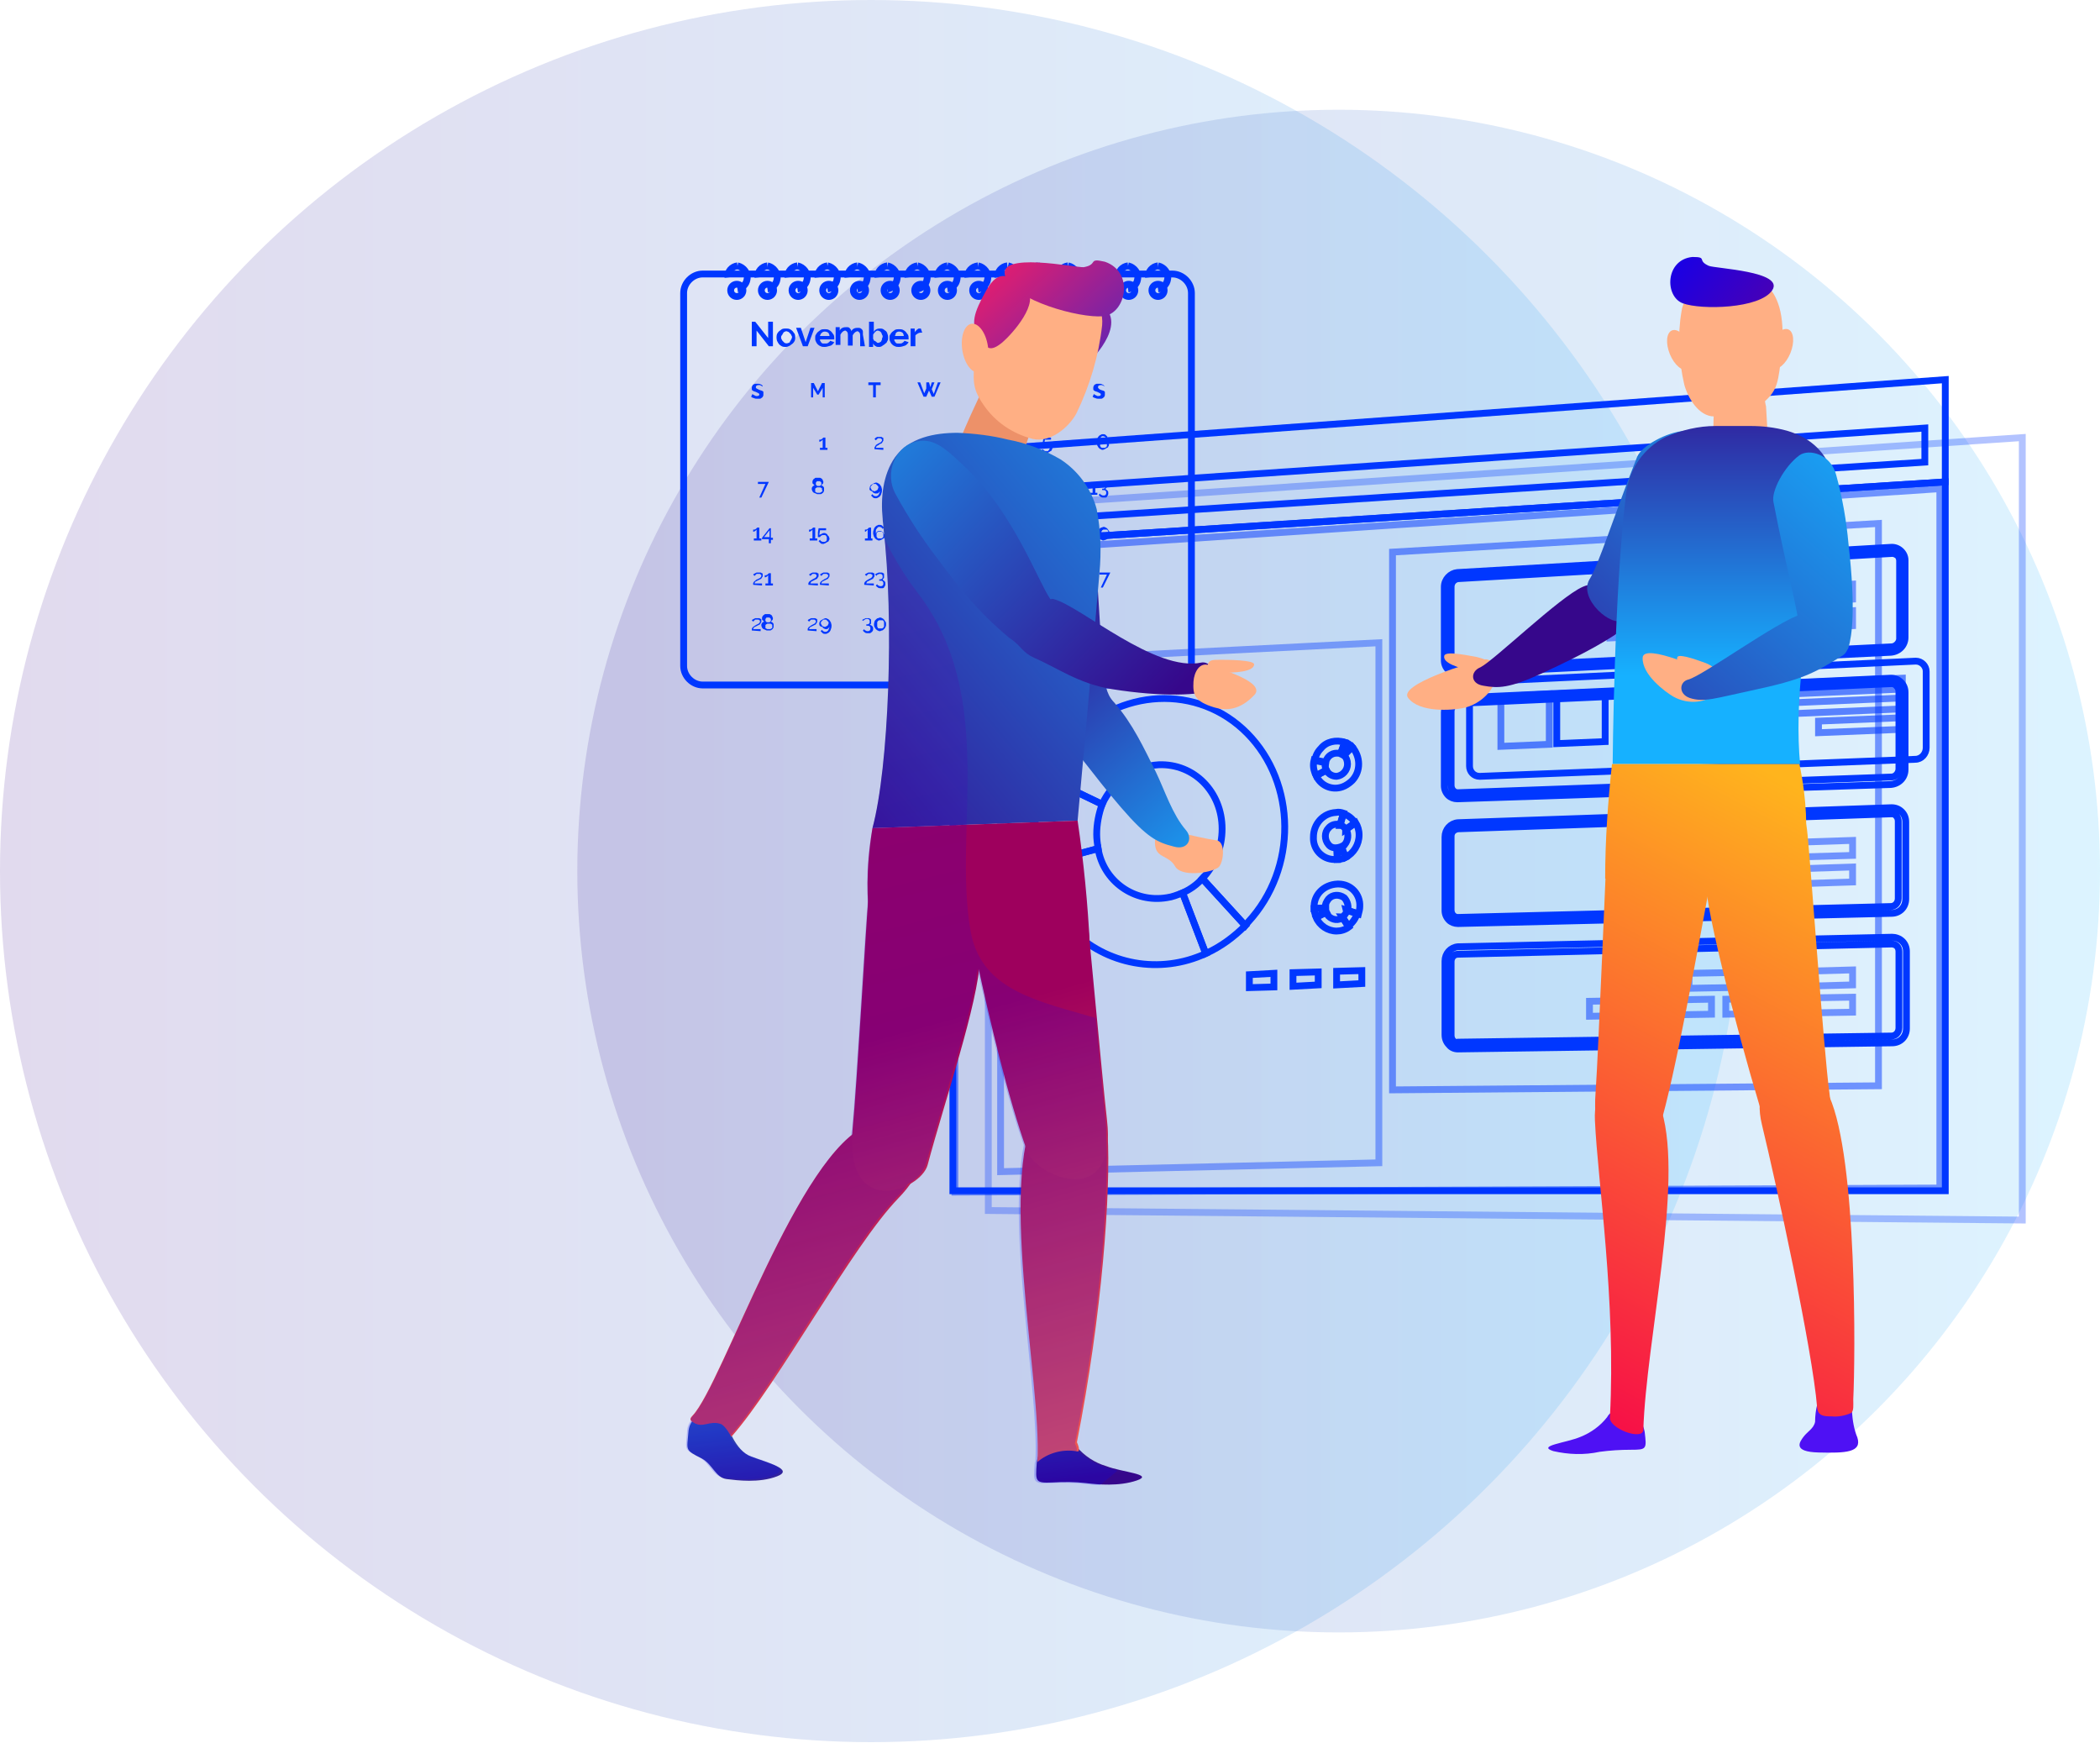 <?xml version="1.0" encoding="utf-8"?>
<!-- Generator: Adobe Illustrator 21.0.0, SVG Export Plug-In . SVG Version: 6.00 Build 0)  -->
<svg version="1.1" id="Слой_1" xmlns="http://www.w3.org/2000/svg" xmlns:xlink="http://www.w3.org/1999/xlink" x="0px" y="0px"
	 viewBox="0 0 308.1 255.7" style="enable-background:new 0 0 308.1 255.7;" xml:space="preserve">
<style type="text/css">
	.st0{opacity:0.15;fill:url(#SVGID_1_);enable-background:new    ;}
	.st1{opacity:0.15;fill:url(#SVGID_2_);enable-background:new    ;}
	.st2{opacity:0.3;fill:none;stroke:#0037FF;stroke-miterlimit:10;enable-background:new    ;}
	.st3{fill:none;stroke:#0037FF;stroke-miterlimit:10;}
	.st4{opacity:0.4;fill:none;stroke:#0037FF;stroke-miterlimit:10;enable-background:new    ;}
	.st5{opacity:0.6;fill:none;stroke:#0037FF;stroke-miterlimit:10;enable-background:new    ;}
	.st6{opacity:0.5;fill:none;stroke:#0037FF;stroke-miterlimit:10;enable-background:new    ;}
	.st7{opacity:0.6;}
	.st8{fill:#0037FF;}
	.st9{fill:#4E11F4;}
	.st10{fill:#FFAF84;}
	.st11{fill:url(#SVGID_3_);}
	.st12{fill:url(#SVGID_4_);}
	.st13{fill:url(#SVGID_5_);}
	.st14{fill:url(#SVGID_6_);}
	.st15{fill:url(#SVGID_7_);}
	.st16{fill:url(#SVGID_8_);}
	.st17{fill:url(#SVGID_9_);}
	.st18{fill:url(#SVGID_10_);}
	.st19{fill:url(#SVGID_11_);}
	.st20{fill:url(#SVGID_12_);}
	.st21{fill:url(#SVGID_13_);}
	.st22{fill:url(#SVGID_16_);}
	.st23{fill:url(#SVGID_17_);}
	.st24{fill:url(#SVGID_18_);}
	.st25{fill:url(#SVGID_19_);}
	.st26{fill:#ED9169;}
	.st27{fill:url(#SVGID_20_);}
	.st28{fill:url(#SVGID_21_);}
	.st29{fill:url(#SVGID_22_);}
	.st30{fill:url(#SVGID_23_);}
	.st31{fill:url(#SVGID_24_);}
	.st32{fill:url(#SVGID_25_);}
	.st33{fill:url(#SVGID_26_);}
	.st34{fill:url(#SVGID_27_);}
	.st35{fill:url(#SVGID_28_);}
	.st36{clip-path:url(#SVGID_30_);}
	.st37{opacity:0.2;fill:url(#SVGID_31_);enable-background:new    ;}
</style>
<title>smm-slide5</title>
<g>
	<g id="Слой_2">
		<g id="Background">
			
				<linearGradient id="SVGID_1_" gradientUnits="userSpaceOnUse" x1="84.74" y1="128.04" x2="308.12" y2="128.04" gradientTransform="matrix(1 0 0 -1 0 255.89)">
				<stop  offset="0" style="stop-color:#36078B"/>
				<stop  offset="1" style="stop-color:#16B1FF"/>
			</linearGradient>
			<circle class="st0" cx="196.4" cy="127.8" r="111.7"/>
			
				<linearGradient id="SVGID_2_" gradientUnits="userSpaceOnUse" x1="0" y1="128.04" x2="255.7" y2="128.04" gradientTransform="matrix(1 0 0 -1 0 255.89)">
				<stop  offset="0" style="stop-color:#36078B"/>
				<stop  offset="1" style="stop-color:#16B1FF"/>
			</linearGradient>
			<circle class="st1" cx="127.8" cy="127.8" r="127.8"/>
		</g>
		<g id="Objects">
			<polygon class="st2" points="296.7,64.2 296.7,179 145,177.6 145,74.4 			"/>
			<polygon class="st3" points="285.4,70.7 285.4,174.7 139.8,174.7 139.8,80 			"/>
			<polygon class="st4" points="146.8,171.9 202.3,170.6 202.3,94.3 146.8,97.1 			"/>
			<polygon class="st5" points="156.6,95.3 147,95.6 147,85.3 156.6,84.8 			"/>
			<path class="st3" d="M154.8,90.2c0,1.8-1.3,3.3-3.1,3.4c-1.7,0-3-1.3-3-3c0,0,0-0.1,0-0.1c0-1.7,1.3-3.2,3-3.4
				c1.7,0,3,1.3,3.1,2.9C154.8,90,154.8,90.1,154.8,90.2z"/>
			<path class="st3" d="M154.1,90.2c0,0.8-0.4,1.5-0.9,2c-0.2,0.1-0.4,0.3-0.6,0.3l-0.3,0.1h-0.2c-0.1,0-0.2,0-0.4,0
				c-0.2,0-0.5,0-0.7-0.1c-1-0.3-1.6-1.3-1.6-2.3c0-0.4,0.1-0.7,0.2-1.1c0.2-0.4,0.4-0.7,0.8-1l0.3-0.2c0.2-0.1,0.4-0.2,0.6-0.3
				c1.1-0.3,2.2,0.3,2.6,1.4C154,89.5,154.1,89.8,154.1,90.2z"/>
			<path class="st3" d="M151.8,90.6c-0.2,0-0.3-0.1-0.3-0.3v-1.6c0-0.2,0.1-0.3,0.3-0.3c0.2,0,0.3,0.1,0.3,0.3c0,0,0,0,0,0v1.6
				C152,90.5,151.9,90.6,151.8,90.6z"/>
			<path class="st3" d="M151.8,90.6c-0.2,0-0.3-0.1-0.3-0.3c0-0.1,0-0.2,0.1-0.2l0.8-0.6c0.1-0.1,0.3-0.1,0.4,0.1
				c0.1,0.1,0.1,0.3-0.1,0.4l-0.8,0.6C151.9,90.6,151.8,90.6,151.8,90.6z"/>
			<polygon class="st6" points="284.6,174.3 140.1,174.9 140.1,81.3 284.6,71.7 			"/>
			<path class="st3" d="M176.9,139.9c-6.7,3.1-14.6,1.7-19.8-3.6c-2.5-2.6-4.2-5.9-4.9-9.4l8.9-2.4c0.8,4.8,5.3,8,10.1,7.2
				c0.8-0.1,1.5-0.4,2.3-0.7L176.9,139.9z"/>
			<path class="st3" d="M183.1,135.3l-0.4,0.5l-6.3-6.9c1.9-2,2.9-4.6,2.9-7.3c0-5.4-4.1-9.6-9.3-9.4c-3.6,0.2-6.8,2.5-8.3,5.8
				l-8.1-3.9c0.9-1.9,2-3.7,3.4-5.3c7.1-7.9,18.8-8.5,26-1.2S190.4,127.4,183.1,135.3z"/>
			<path class="st3" d="M160.9,122.4c0,0.7,0.1,1.4,0.2,2.1l-8.9,2.4c-0.9-4.3-0.4-8.8,1.4-12.8l8.1,3.9
				C161.2,119.4,160.9,120.9,160.9,122.4z"/>
			<path class="st3" d="M182.7,135.8c-1.7,1.7-3.6,3.1-5.8,4.1l-3.4-8.9c1.1-0.5,2.1-1.2,2.9-2.1L182.7,135.8z"/>
			<polygon class="st3" points="186.9,144.8 186.9,142.8 183.3,143 183.3,144.9 			"/>
			<polygon class="st3" points="193.4,144.5 193.4,142.6 189.7,142.7 189.7,144.7 			"/>
			<polygon class="st3" points="199.8,144.3 199.8,142.4 196.1,142.5 196.1,144.5 			"/>
			<path class="st3" d="M197.3,108.9c-1.3-0.4-2.7-0.1-3.5,0.9c-0.5,0.5-0.8,1.1-0.9,1.8l1.6,0.3c0.1-0.8,0.8-1.4,1.6-1.4
				c0.2,0,0.4,0,0.6,0.1L197.3,108.9z"/>
			<path class="st3" d="M198.4,109.6L198.4,109.6l-1.2,1.2c0.3,0.3,0.5,0.8,0.5,1.3c0,0.9-0.7,1.7-1.6,1.8c-0.6,0-1.2-0.3-1.5-0.9
				l-1.5,0.8c0.7,1.6,2.6,2.3,4.2,1.5c0.4-0.2,0.8-0.5,1.1-0.8C199.7,113.1,199.6,111,198.4,109.6z"/>
			<path class="st3" d="M194.4,112.2c0-0.1,0-0.2,0-0.4l-1.6-0.3c-0.2,0.8-0.1,1.5,0.3,2.3l1.5-0.8
				C194.5,112.8,194.4,112.5,194.4,112.2z"/>
			<path class="st3" d="M198.3,109.5c-0.3-0.3-0.6-0.5-1-0.6l-0.6,1.6c0.2,0.1,0.4,0.2,0.5,0.3L198.3,109.5z"/>
			<path class="st3" d="M193.1,134.6c0.5,1.2,1.7,2,3,2c0.6,0,1.3-0.2,1.8-0.6l-0.9-1.4c-0.6,0.5-1.5,0.4-2.1-0.2
				c-0.1-0.2-0.3-0.3-0.4-0.5L193.1,134.6z"/>
			<path class="st3" d="M192.8,133.2c0,0,0,0.1,0,0.1l1.6-0.1c0-0.5,0.2-0.9,0.5-1.3c0.6-0.7,1.6-0.7,2.3-0.2c0,0,0,0,0.1,0.1
				c0.4,0.5,0.6,1.2,0.4,1.8l1.6,0.5c0.1-0.4,0.2-0.7,0.2-1.1c0.1-1.8-1.3-3.3-3.1-3.3c-0.1,0-0.1,0-0.2,0
				C194.2,129.8,192.7,131.3,192.8,133.2z"/>
			<path class="st3" d="M197.2,134.3c-0.1,0.1-0.2,0.2-0.3,0.2l0.9,1.4c0.6-0.5,1.1-1.1,1.3-1.9l-1.6-0.5
				C197.6,133.9,197.4,134.1,197.2,134.3z"/>
			<path class="st3" d="M192.8,133.3c0,0.4,0.1,0.8,0.3,1.2l1.5-0.7c-0.1-0.2-0.1-0.4-0.1-0.6L192.8,133.3z"/>
			<path class="st3" d="M197.4,125.8c1.2-0.6,2-1.9,2-3.3c0-0.7-0.2-1.3-0.5-1.8l-1.4,1c0.4,0.7,0.3,1.6-0.2,2.2
				c-0.1,0.2-0.3,0.3-0.5,0.4L197.4,125.8z"/>
			<path class="st3" d="M196.1,126.1h0.1l-0.1-1.7c-0.5,0-0.9-0.1-1.2-0.5c-0.6-0.7-0.6-1.8,0-2.4c0.4-0.5,1.1-0.7,1.7-0.5l0.5-1.7
				c-0.3-0.1-0.7-0.2-1.1-0.1c-1.9,0.1-3.3,1.7-3.3,3.6c-0.1,1.8,1.3,3.3,3.1,3.3C196,126.1,196,126.1,196.1,126.1z"/>
			<path class="st3" d="M197.2,121.4c0.1,0.1,0.2,0.2,0.2,0.3l1.4-1c-0.4-0.6-1-1.1-1.7-1.3l-0.5,1.7
				C196.8,121.1,197.1,121.2,197.2,121.4z"/>
			<path class="st3" d="M196.2,126.1c0.4,0,0.8-0.1,1.2-0.3l-0.6-1.6c-0.2,0.1-0.4,0.1-0.6,0.2L196.2,126.1z"/>
			<polygon class="st3" points="285.4,70.7 139.8,80 139.8,66.3 285.4,55.7 			"/>
			<polygon class="st3" points="282.4,67.8 142.2,76.9 142.2,72.4 282.4,62.8 			"/>
			<polygon class="st3" points="144.4,70.8 142.2,70.9 142.2,68.6 144.4,68.4 			"/>
			<polygon class="st3" points="148.2,70.5 146.1,70.6 146.1,68.3 148.2,68.1 			"/>
			<polygon class="st3" points="152.1,70.2 149.9,70.4 149.9,68 152.1,67.9 			"/>
			<polygon class="st6" points="204.3,159.9 275.6,159.3 275.6,76.8 204.3,81 			"/>
			<path class="st3" d="M213.8,98.8c-0.5,0-0.9-0.2-1.3-0.5c-0.4-0.4-0.6-0.9-0.6-1.4V86.1c0-1.1,0.9-2,1.9-2.1l63.6-3.7
				c1.1-0.1,2.1,0.8,2.1,1.9c0,0,0,0.1,0,0.1v11.2c0,1.2-0.9,2.1-2.1,2.2l-63.6,3.1L213.8,98.8z M277.6,81.2L277.6,81.2l-63.7,3.7
				c-0.6,0.1-1,0.6-1,1.2v10.8c0,0.3,0.1,0.6,0.3,0.8c0.2,0.2,0.4,0.3,0.7,0.3l63.6-3.1c0.6,0,1.2-0.6,1.2-1.2V82.3
				c0-0.3-0.1-0.6-0.3-0.8C278.1,81.3,277.9,81.2,277.6,81.2L277.6,81.2z"/>
			<path class="st3" d="M213.8,117.2c-0.5,0-1-0.2-1.3-0.5c-0.4-0.4-0.6-0.9-0.6-1.4v-10.8c0-1.1,0.8-2,1.9-2.1l63.6-2.9
				c0.6,0,1.1,0.2,1.5,0.6c0.4,0.4,0.6,0.9,0.6,1.5v11.3c0,1.2-0.9,2.1-2.1,2.2L213.8,117.2L213.8,117.2z M277.5,100.3L277.5,100.3
				l-63.6,2.9c-0.6,0.1-1,0.6-1,1.2v10.8c0,0.3,0.1,0.6,0.3,0.8c0.2,0.2,0.4,0.3,0.7,0.3l63.6-2.3c0.6,0,1.1-0.6,1.1-1.2v-11.3
				c0-0.3-0.1-0.6-0.3-0.8C278.1,100.4,277.8,100.3,277.5,100.3z"/>
			<path class="st3" d="M213.9,135.5c-0.5,0-1-0.2-1.3-0.5c-0.4-0.4-0.6-0.9-0.6-1.4v-10.8c0-1.1,0.8-2,1.9-2.1l63.6-2.2
				c0.6,0,1.1,0.2,1.5,0.6c0.4,0.4,0.6,0.9,0.6,1.5v11.3c0,1.2-0.9,2.1-2.1,2.1L213.9,135.5L213.9,135.5z M277.5,119.4L277.5,119.4
				l-63.6,2.2c-0.6,0.1-1,0.5-1,1.1v10.8c0,0.3,0.1,0.6,0.3,0.8c0.2,0.2,0.4,0.3,0.7,0.3l63.5-1.6c0.6,0,1.1-0.5,1.1-1.2v-11.3
				c0-0.3-0.1-0.6-0.3-0.8C278.1,119.5,277.8,119.4,277.5,119.4L277.5,119.4z"/>
			<path class="st3" d="M213.9,153.9c-0.5,0-1-0.2-1.3-0.6c-0.4-0.4-0.6-0.9-0.6-1.5v-10.8c0-1.1,0.8-2,1.9-2.1c0,0,0,0,0.1,0
				l63.6-1.4c0.5,0,1.1,0.2,1.5,0.6c0.4,0.4,0.6,0.9,0.6,1.5v11.3c0,1.2-0.9,2.1-2.1,2.1L213.9,153.9L213.9,153.9z M213.9,152.9
				L213.9,152.9l63.6-0.9c0.6,0,1.1-0.5,1.1-1.2v-11.2c0-0.3-0.1-0.6-0.3-0.8c-0.2-0.2-0.5-0.3-0.8-0.3l-63.6,1.5
				c-0.6,0-1,0.5-1,1.1v10.8c0,0.3,0.1,0.6,0.3,0.8C213.4,152.9,213.6,153,213.9,152.9L213.9,152.9z"/>
			<polygon class="st6" points="244.3,126.3 271.8,125.5 271.8,123.3 244.3,124.2 			"/>
			<polygon class="st6" points="253.2,130 271.8,129.4 271.8,127.2 253.2,127.8 			"/>
			<polygon class="st6" points="246.5,130.1 251.1,130 251.1,127.8 246.5,128 			"/>
			<polygon class="st6" points="244.3,89.4 271.8,87.9 271.8,85.7 244.3,87.2 			"/>
			<polygon class="st6" points="255.4,92.7 271.8,91.8 271.8,89.6 255.4,90.5 			"/>
			<polygon class="st6" points="236.2,93.6 253.2,92.8 253.2,90.6 236.2,91.5 			"/>
			<polygon class="st6" points="260.8,144.8 271.8,144.5 271.8,142.3 260.8,142.6 			"/>
			<polygon class="st6" points="247.8,145 258.7,144.8 258.7,142.6 247.8,142.8 			"/>
			<polygon class="st6" points="253.2,148.8 271.8,148.5 271.8,146.3 253.2,146.6 			"/>
			<polygon class="st6" points="233.2,149.1 251.1,148.8 251.1,146.6 233.2,146.9 			"/>
			<path class="st3" d="M217.1,113.9l63.9-2.5c0.9,0,1.6-0.8,1.6-1.7V98.5c0-0.8-0.7-1.5-1.5-1.5c0,0-0.1,0-0.1,0l-63.9,3
				c-0.8,0.1-1.5,0.8-1.5,1.6v10.8C215.6,113.2,216.2,113.9,217.1,113.9C217.1,113.9,217.1,113.9,217.1,113.9z"/>
			<g class="st7">
				<polygon class="st3" points="251.6,102.3 279.1,101.1 279.1,99.5 251.6,100.7 				"/>
				<polygon class="st3" points="251.6,105.2 279.1,104 279.1,102.4 251.6,103.6 				"/>
				<polygon class="st3" points="266.8,107.5 279.1,107 279.1,105.3 266.8,105.8 				"/>
			</g>
			<polygon class="st3" points="228.4,109.1 235.5,108.8 235.5,101.5 228.4,101.8 			"/>
			<polygon class="st5" points="220.2,109.5 227.3,109.2 227.3,101.8 220.2,102.2 			"/>
			<path class="st3" d="M106.8,40.7c-0.1-0.9,0.6-1.6,1.4-1.7"/>
			<path class="st3" d="M111.2,40.7c-0.1-0.9,0.6-1.6,1.4-1.7"/>
			<path class="st3" d="M115.6,40.7c-0.1-0.9,0.6-1.6,1.4-1.7"/>
			<path class="st3" d="M120,40.7c-0.1-0.9,0.6-1.6,1.4-1.7"/>
			<path class="st3" d="M124.4,40.7c-0.1-0.9,0.6-1.6,1.4-1.7"/>
			<path class="st3" d="M128.8,40.7c-0.1-0.9,0.6-1.6,1.4-1.7"/>
			<path class="st3" d="M133.2,40.7c-0.1-0.9,0.6-1.6,1.4-1.7"/>
			<path class="st3" d="M142,40.7c-0.1-0.9,0.6-1.6,1.5-1.7c0,0,0,0,0,0"/>
			<path class="st3" d="M146.4,40.7c-0.1-0.9,0.6-1.6,1.4-1.7"/>
			<path class="st3" d="M150.9,40.7c-0.1-0.9,0.6-1.6,1.4-1.7"/>
			<path class="st3" d="M155.3,40.7c-0.1-0.9,0.6-1.6,1.4-1.7"/>
			<path class="st3" d="M159.7,40.7c-0.1-0.9,0.6-1.6,1.4-1.7"/>
			<path class="st3" d="M164.1,40.7c-0.1-0.9,0.6-1.6,1.4-1.7"/>
			<path class="st3" d="M168.5,40.7c-0.1-0.9,0.6-1.6,1.4-1.7"/>
			<path class="st3" d="M137.6,40.7c-0.1-0.9,0.6-1.6,1.4-1.7"/>
			<path class="st3" d="M103.1,40.2h68.9c1.5,0,2.8,1.3,2.8,2.8v54.7c0,1.5-1.3,2.8-2.8,2.8h-68.9c-1.5,0-2.8-1.3-2.8-2.8V43
				C100.3,41.5,101.6,40.2,103.1,40.2z"/>
			<path class="st8" d="M112.3,71h-1.1v-0.3h1.6l-1.1,2.3h-0.3L112.3,71z"/>
			<path class="st8" d="M120.9,71.9c0,0.1,0,0.2-0.1,0.3c0,0.1-0.1,0.1-0.2,0.2c-0.1,0.1-0.2,0.1-0.3,0.1c-0.1,0-0.2,0-0.3,0
				c-0.1,0-0.2,0-0.3-0.1c-0.1,0-0.2-0.1-0.3-0.1c-0.1-0.1-0.1-0.1-0.2-0.2c0-0.1-0.1-0.2-0.1-0.3c0-0.1,0-0.1,0-0.2
				c0-0.1,0.1-0.1,0.1-0.2c0,0,0.1-0.1,0.1-0.1l0.2-0.1l-0.1-0.1l-0.1-0.1c0,0-0.1-0.1-0.1-0.1c0,0,0-0.1,0-0.2c0-0.1,0-0.2,0.1-0.3
				c0-0.1,0.1-0.1,0.2-0.2c0.1-0.1,0.1-0.1,0.2-0.1c0.1,0,0.2,0,0.3,0c0.1,0,0.2,0,0.3,0c0.1,0,0.2,0.1,0.2,0.1
				c0.1,0,0.1,0.1,0.2,0.2c0,0.1,0.1,0.2,0.1,0.3c0,0.1,0,0.2-0.1,0.3c-0.1,0.1-0.1,0.1-0.2,0.2l0.2,0.1c0,0,0.1,0.1,0.1,0.1
				c0,0,0.1,0.1,0.1,0.2C120.9,71.8,120.9,71.9,120.9,71.9z M120.6,71.9c0-0.1,0-0.1,0-0.2c0-0.1-0.1-0.1-0.1-0.1
				c0,0-0.1-0.1-0.2-0.1h-0.2c-0.1,0-0.1,0-0.2,0c-0.1,0-0.1,0.1-0.2,0.1c0,0-0.1,0.1-0.1,0.1c0,0.1,0,0.1,0,0.2c0,0.1,0,0.1,0,0.2
				c0,0.1,0.1,0.1,0.1,0.1c0,0,0.1,0.1,0.2,0.1c0.1,0,0.2,0,0.4,0c0.1,0,0.1-0.1,0.2-0.1c0,0,0.1-0.1,0.1-0.1
				C120.7,72.1,120.7,72,120.6,71.9L120.6,71.9z M119.7,70.9c0,0,0,0.1,0,0.2c0,0,0.1,0.1,0.1,0.1l0.1,0.1h0.2h0.2l0.1-0.1
				c0,0,0.1-0.1,0.1-0.1c0,0,0-0.1,0-0.2c0,0,0-0.1,0-0.1c0,0-0.1-0.1-0.1-0.1c0,0-0.1-0.1-0.1-0.1h-0.2h-0.2c0,0-0.1,0-0.1,0.1
				c0,0-0.1,0.1-0.1,0.1C119.7,70.8,119.7,70.9,119.7,70.9L119.7,70.9z"/>
			<path class="st8" d="M127.6,71.6c0-0.1,0-0.2,0.1-0.3c0-0.1,0.1-0.2,0.2-0.2c0.1-0.1,0.2-0.1,0.3-0.2c0.1,0,0.2-0.1,0.3-0.1
				c0.1,0,0.2,0,0.3,0.1c0.1,0,0.2,0.1,0.3,0.2c0.1,0.1,0.1,0.2,0.2,0.3c0,0.1,0.1,0.3,0.1,0.4c0,0.2,0,0.4-0.1,0.6
				c0,0.1-0.1,0.3-0.2,0.4c-0.1,0.1-0.2,0.2-0.3,0.2c-0.1,0.1-0.2,0.1-0.3,0.1c-0.1,0-0.3,0-0.4-0.1c-0.1-0.1-0.2-0.2-0.3-0.3
				l0.2-0.2c0.1,0.2,0.3,0.3,0.5,0.3c0.2,0,0.3-0.1,0.4-0.2c0.1-0.2,0.2-0.4,0.2-0.6c0,0.1-0.1,0.2-0.2,0.3
				c-0.1,0.1-0.2,0.1-0.4,0.1c-0.1,0-0.2,0-0.3-0.1c-0.1,0-0.2-0.1-0.2-0.2C127.6,72,127.5,71.8,127.6,71.6z M128.3,71
				c-0.1,0-0.1,0-0.2,0c-0.1,0.1-0.2,0.2-0.3,0.3c-0.1,0.1-0.1,0.3,0,0.4c0,0.1,0.1,0.1,0.1,0.2c0,0,0.1,0.1,0.2,0.1
				c0.1,0.1,0.3,0.1,0.4,0c0.1,0,0.1-0.1,0.2-0.1c0,0,0.1-0.1,0.1-0.2c0.1-0.1,0.1-0.3,0-0.4c-0.1-0.1-0.2-0.2-0.3-0.3
				C128.5,71,128.4,71,128.3,71L128.3,71z"/>
			<path class="st8" d="M136.2,72.3v0.3h-1.1v-0.3h0.4v-1.2l-0.1,0.1l-0.1,0.1l-0.1,0.1h-0.1v-0.3c0,0,0.1,0,0.1,0l0.2-0.1l0.1-0.1
				l0.1-0.1h0.3v1.5L136.2,72.3z"/>
			<path class="st8" d="M138.1,71.7c0,0.1,0,0.2-0.1,0.3c0,0.1-0.1,0.2-0.2,0.3c-0.1,0.1-0.2,0.2-0.3,0.2c-0.1,0-0.2,0.1-0.3,0.1
				c-0.1,0-0.2,0-0.3-0.1c-0.1,0-0.2-0.1-0.3-0.2c-0.1-0.1-0.1-0.2-0.2-0.3c-0.1-0.2-0.1-0.5,0-0.8c0-0.1,0.1-0.2,0.2-0.3
				c0.1-0.1,0.2-0.2,0.3-0.2c0.1,0,0.2-0.1,0.3-0.1c0.1,0,0.2,0,0.3,0.1c0.1,0,0.2,0.1,0.3,0.2c0.1,0.1,0.1,0.2,0.2,0.3
				C138,71.4,138.1,71.5,138.1,71.7z M137.8,71.7c0-0.1,0-0.2,0-0.3c0-0.1-0.1-0.2-0.1-0.2c0-0.1-0.1-0.1-0.2-0.1
				c-0.1,0-0.1,0-0.2,0c-0.1,0-0.1,0-0.2,0c-0.1,0-0.1,0.1-0.2,0.1c0,0.1-0.1,0.1-0.1,0.2c0,0.2,0,0.4,0,0.6c0,0.1,0.1,0.2,0.1,0.2
				c0,0.1,0.1,0.1,0.2,0.1c0.1,0,0.1,0,0.2,0c0.1,0,0.1,0,0.2,0c0.1,0,0.1-0.1,0.2-0.1c0-0.1,0.1-0.1,0.1-0.2
				C137.8,71.8,137.8,71.8,137.8,71.7z"/>
			<path class="st8" d="M144.7,72.3v0.3h-1.1v-0.3h0.4v-1.2l-0.1,0.1l-0.1,0.1l-0.1,0.1h-0.1v-0.3c0,0,0.1,0,0.1,0l0.2-0.1l0.1-0.1
				l0.1-0.1h0.3v1.5L144.7,72.3z"/>
			<path class="st8" d="M146.1,72.3v0.3H145v-0.3h0.4v-1.2l-0.1,0.1l-0.1,0.1l-0.1,0.1h-0.1v-0.3c0,0,0.1,0,0.1,0l0.2-0.1l0.1-0.1
				l0.1-0.1h0.3v1.5L146.1,72.3z"/>
			<path class="st8" d="M152.8,72.3v0.3h-1.1v-0.3h0.4v-1.2l-0.1,0.1l-0.1,0.1l-0.1,0.1h-0.1v-0.3c0,0,0.1,0,0.1,0l0.2-0.1l0.1-0.1
				l0.1-0.1h0.3v1.5L152.8,72.3z"/>
			<path class="st8" d="M153,72.6c0-0.1,0-0.2,0-0.2c0-0.1,0-0.1,0.1-0.2c0-0.1,0.1-0.1,0.1-0.2c0.1-0.1,0.2-0.1,0.3-0.2l0.2-0.1
				l0.2-0.1c0,0,0.1-0.1,0.1-0.1c0,0,0.1-0.1,0.1-0.2c0,0,0-0.1,0-0.1c0,0,0-0.1-0.1-0.1l-0.1-0.1h-0.2h-0.2l-0.1,0.1l-0.1,0.1
				l-0.1,0.1L153,71l0.1-0.1l0.1-0.1l0.2-0.1c0.1,0,0.2,0,0.3,0c0.1,0,0.2,0,0.3,0c0.1,0,0.1,0.1,0.2,0.1c0.1,0,0.1,0.1,0.1,0.2
				c0,0.1,0,0.1,0,0.2c0,0.1,0,0.1-0.1,0.2c0,0.1-0.1,0.1-0.1,0.2l-0.2,0.1l-0.2,0.1l-0.1,0.1l-0.2,0.1c-0.1,0-0.1,0.1-0.1,0.1
				c0,0-0.1,0.1-0.1,0.2h1.1v0.3L153,72.6z"/>
			<path class="st8" d="M161,72.3v0.3h-1.1v-0.3h0.4v-1.2l-0.1,0.1l-0.1,0.1l-0.1,0.1h-0.1v-0.3c0,0,0.1,0,0.1,0l0.2-0.1l0.1-0.1
				l0.1-0.1h0.3v1.5L161,72.3z"/>
			<path class="st8" d="M162.2,71.8c0.1,0,0.2,0.1,0.3,0.2c0.1,0.1,0.1,0.2,0.1,0.4c0,0.1,0,0.2-0.1,0.3c0,0.1-0.1,0.1-0.1,0.2
				c-0.1,0.1-0.2,0.1-0.2,0.1c-0.1,0-0.2,0-0.3,0c-0.1,0-0.3,0-0.4-0.1c-0.1-0.1-0.2-0.1-0.3-0.3l0.2-0.2c0,0.1,0.1,0.2,0.2,0.2
				c0.1,0.1,0.2,0.1,0.3,0.1c0.1,0,0.2,0,0.3-0.1c0.1-0.1,0.1-0.2,0.1-0.3c0-0.1,0-0.2-0.1-0.3c-0.1-0.1-0.2-0.1-0.4-0.1h-0.1v-0.2
				h0.1c0.1,0,0.2,0,0.3-0.1c0.1-0.1,0.1-0.2,0.1-0.3c0-0.1,0-0.2-0.1-0.3c-0.1-0.1-0.2-0.1-0.3-0.1c-0.1,0-0.2,0-0.3,0.1
				c-0.1,0-0.2,0.1-0.2,0.2l-0.2-0.2c0-0.1,0.1-0.1,0.1-0.1c0,0,0.1-0.1,0.2-0.1l0.2-0.1h0.2c0.1,0,0.2,0,0.3,0
				c0.1,0,0.1,0.1,0.2,0.1c0.1,0,0.1,0.1,0.1,0.2c0,0.1,0,0.2,0,0.2c0,0.1,0,0.1,0,0.2c0,0.1,0,0.1-0.1,0.2c0,0-0.1,0.1-0.1,0.1
				C162.3,71.8,162.2,71.8,162.2,71.8z"/>
			<path class="st8" d="M111.7,79v0.3h-1.1V79h0.4v-1.3l-0.1,0.1l-0.1,0.1l-0.2,0.1h-0.1v-0.3c0,0,0.1,0,0.2,0l0.2-0.1l0.1-0.1
				l0.1-0.1h0.3V79H111.7z"/>
			<path class="st8" d="M112.8,79.6v-0.5h-1v-0.2l1.1-1.4h0.2v1.4h0.3v0.3h-0.3v0.5H112.8z M112.1,78.8h0.8v-1L112.1,78.8z"/>
			<path class="st8" d="M119.9,79v0.3h-1.1V79h0.4v-1.3l-0.1,0.1l-0.1,0.1l-0.2,0.1h-0.1v-0.3c0,0,0.1,0,0.2,0l0.2-0.1l0.1-0.1
				l0.1-0.1h0.3V79H119.9z"/>
			<path class="st8" d="M120.9,78.2c0.1,0,0.2,0,0.3,0.1c0.1,0,0.2,0.1,0.2,0.2c0.1,0.1,0.1,0.1,0.2,0.2c0,0.1,0.1,0.2,0.1,0.3
				c0,0.1,0,0.2-0.1,0.3c0,0.1-0.1,0.2-0.2,0.2c-0.1,0.1-0.2,0.1-0.3,0.2c-0.1,0-0.2,0.1-0.3,0.1c-0.2,0-0.3,0-0.4-0.1
				c-0.1-0.1-0.2-0.2-0.3-0.3l0.2-0.2c0.1,0.1,0.1,0.2,0.2,0.2c0.1,0.1,0.2,0.1,0.3,0.1c0.1,0,0.1,0,0.2,0c0.1,0,0.1-0.1,0.2-0.1
				c0,0,0.1-0.1,0.1-0.2c0-0.1,0-0.1,0-0.2c0-0.1,0-0.1,0-0.2c0-0.1-0.1-0.1-0.1-0.2c0,0-0.1-0.1-0.2-0.1c-0.1,0-0.1,0-0.2,0
				c-0.1,0-0.2,0-0.3,0.1c-0.1,0-0.1,0.1-0.2,0.2h-0.3v-0.1v-0.2v-0.2v-0.2l0.1-0.6h1.1v0.3h-0.9l-0.1,0.7c0,0,0.1-0.1,0.2-0.1
				C120.6,78.3,120.7,78.2,120.9,78.2z"/>
			<path class="st8" d="M128,79v0.3h-1.1V79h0.4v-1.3l-0.1,0.1l-0.1,0.1L127,78h-0.1v-0.3c0,0,0.1,0,0.2,0l0.2-0.1l0.1-0.1l0.1-0.1
				h0.3V79H128z"/>
			<path class="st8" d="M129.9,78.5c0,0.1,0,0.2-0.1,0.3c0,0.1-0.1,0.2-0.2,0.2c-0.1,0.1-0.2,0.1-0.3,0.2c-0.1,0-0.2,0.1-0.3,0.1
				c-0.1,0-0.2,0-0.3-0.1c-0.1,0-0.2-0.1-0.3-0.2c-0.1-0.1-0.1-0.2-0.2-0.3c0-0.1-0.1-0.3-0.1-0.4c0-0.2,0-0.4,0.1-0.6
				c0-0.1,0.1-0.3,0.2-0.4c0.1-0.1,0.2-0.2,0.3-0.2c0.1-0.1,0.2-0.1,0.3-0.1c0.1,0,0.3,0,0.4,0.1c0.1,0.1,0.2,0.2,0.3,0.3l-0.2,0.2
				c-0.1-0.2-0.3-0.3-0.5-0.3c-0.1,0-0.2,0-0.2,0.1c-0.1,0-0.1,0.1-0.2,0.2c-0.1,0.1-0.1,0.2-0.1,0.3c0,0.1,0,0.2,0,0.4
				c0-0.1,0.1-0.2,0.2-0.3c0.1-0.1,0.2-0.1,0.4-0.1c0.1,0,0.2,0,0.3,0.1c0.1,0,0.2,0.1,0.2,0.2c0.1,0.1,0.1,0.2,0.2,0.2
				C129.9,78.3,129.9,78.4,129.9,78.5z M129.1,79c0.1,0,0.1,0,0.2,0c0.1,0,0.1-0.1,0.2-0.1c0,0,0.1-0.1,0.1-0.2c0-0.1,0-0.1,0-0.2
				c0-0.1,0-0.1,0-0.2c0-0.1-0.1-0.1-0.1-0.2c0,0-0.1-0.1-0.2-0.1c-0.1,0-0.1,0-0.2,0c-0.1,0-0.1,0-0.2,0c-0.1,0-0.1,0.1-0.2,0.1
				c0,0-0.1,0.1-0.1,0.2c0,0.1,0,0.1,0,0.2c0,0.1,0,0.1,0,0.2c0,0.1,0.1,0.1,0.1,0.2c0,0,0.1,0.1,0.2,0.1C128.9,79,129,79,129.1,79
				L129.1,79z"/>
			<path class="st8" d="M136.4,79v0.3h-1.1V79h0.4v-1.3l-0.1,0.1l-0.1,0.1l-0.1,0.1h-0.1v-0.3c0,0,0.1,0,0.1,0l0.2-0.1l0.1-0.1
				l0.1-0.1h0.3V79H136.4z"/>
			<path class="st8" d="M137.7,77.6h-1.1v-0.3h1.6l-1.1,2.2h-0.3L137.7,77.6z"/>
			<path class="st8" d="M144.5,79v0.3h-1.1V79h0.4v-1.3l-0.1,0.1l-0.1,0.1l-0.1,0.1h-0.1v-0.3c0,0,0.1,0,0.1,0l0.2-0.1l0.1-0.1
				l0.1-0.1h0.3V79H144.5z"/>
			<path class="st8" d="M146.3,78.6c0,0.1,0,0.2-0.1,0.3c0,0.1-0.1,0.1-0.2,0.2c-0.1,0.1-0.2,0.1-0.3,0.1c-0.1,0-0.2,0-0.3,0
				c-0.1,0-0.2,0-0.3-0.1c-0.1,0-0.2-0.1-0.3-0.1c-0.1-0.1-0.1-0.1-0.2-0.2c0-0.1-0.1-0.2-0.1-0.3c0-0.1,0-0.1,0-0.2
				c0-0.1,0.1-0.1,0.1-0.2c0,0,0.1-0.1,0.1-0.1l0.1-0.1l-0.1,0l-0.1-0.1c0,0-0.1-0.1-0.1-0.1c0,0,0-0.1,0-0.2c0-0.1,0-0.2,0.1-0.3
				c0-0.1,0.1-0.1,0.2-0.2c0.1-0.1,0.1-0.1,0.2-0.1c0.1,0,0.2,0,0.3,0c0.1,0,0.2,0,0.3,0c0.1,0,0.2,0.1,0.2,0.1
				c0.1,0,0.1,0.1,0.2,0.2c0,0.1,0.1,0.2,0.1,0.3c0,0.1,0,0.2-0.1,0.3c-0.1,0.1-0.1,0.1-0.2,0.2l0.2,0.1c0,0,0.1,0.1,0.1,0.1
				c0,0,0.1,0.1,0.1,0.2C146.3,78.5,146.3,78.5,146.3,78.6z M146,78.6c0-0.1,0-0.1,0-0.2c0-0.1-0.1-0.1-0.1-0.1c0,0-0.1-0.1-0.2-0.1
				h-0.2c-0.1,0-0.1,0-0.2,0c-0.1,0-0.1,0.1-0.2,0.1c0,0-0.1,0.1-0.1,0.1c0,0.1,0,0.1,0,0.2c0,0.1,0,0.1,0,0.2
				c0,0.1,0.1,0.1,0.1,0.1c0,0,0.1,0.1,0.2,0.1c0.1,0,0.2,0,0.4,0c0.1,0,0.1-0.1,0.2-0.1c0,0,0.1-0.1,0.1-0.1
				C146,78.7,146,78.6,146,78.6L146,78.6z M145.1,77.6c0,0,0,0.1,0,0.2c0,0,0.1,0.1,0.1,0.1l0.1,0.1h0.1h0.1l0.1-0.1
				c0,0,0.1-0.1,0.1-0.1c0,0,0-0.1,0-0.2c0,0,0-0.1,0-0.1c0,0-0.1-0.1-0.1-0.1c0,0-0.1-0.1-0.1-0.1h-0.2h-0.2c0,0-0.1,0-0.1,0.1
				c0,0-0.1,0.1-0.1,0.1C145,77.5,145,77.5,145.1,77.6L145.1,77.6z"/>
			<path class="st8" d="M152.7,79v0.3h-1.1V79h0.4v-1.3l-0.1,0.1l-0.1,0.1l-0.1,0.1h-0.1v-0.3c0,0,0.1,0,0.1,0l0.2-0.1l0.1-0.1
				l0.1-0.1h0.3V79H152.7z"/>
			<path class="st8" d="M152.9,78.2c0-0.1,0-0.2,0.1-0.3c0-0.1,0.1-0.2,0.2-0.2c0.1-0.1,0.2-0.1,0.3-0.2c0.1,0,0.2-0.1,0.3-0.1
				c0.1,0,0.2,0,0.3,0.1c0.1,0,0.2,0.1,0.3,0.2c0.1,0.1,0.1,0.2,0.2,0.3c0,0.1,0.1,0.3,0.1,0.4c0,0.2,0,0.4-0.1,0.6
				c0,0.1-0.1,0.3-0.2,0.4c-0.1,0.1-0.2,0.2-0.3,0.2c-0.1,0.1-0.2,0.1-0.3,0.1c-0.1,0-0.3,0-0.4-0.1c-0.1-0.1-0.2-0.2-0.3-0.3
				l0.2-0.2c0.1,0.2,0.3,0.3,0.5,0.3c0.2,0,0.3-0.1,0.4-0.2c0.1-0.2,0.2-0.4,0.2-0.6c0,0.1-0.1,0.2-0.2,0.3
				c-0.1,0.1-0.2,0.1-0.4,0.1c-0.1,0-0.2,0-0.3-0.1c-0.1,0-0.2-0.1-0.2-0.2C153,78.6,152.9,78.4,152.9,78.2z M153.7,77.7
				c-0.1,0-0.1,0-0.2,0c-0.1,0.1-0.2,0.2-0.3,0.3c-0.1,0.1-0.1,0.3,0,0.4c0,0.1,0.1,0.1,0.1,0.2c0,0,0.1,0.1,0.2,0.1
				c0.1,0.1,0.3,0.1,0.4,0c0.1,0,0.1-0.1,0.2-0.1c0,0,0.1-0.1,0.1-0.2c0.1-0.1,0.1-0.3,0-0.4c-0.1-0.1-0.2-0.2-0.3-0.3
				C153.8,77.6,153.8,77.7,153.7,77.7L153.7,77.7z"/>
			<path class="st8" d="M159.6,79.2c0-0.1,0-0.2,0-0.2c0-0.1,0-0.1,0.1-0.2c0-0.1,0.1-0.1,0.1-0.2c0.1-0.1,0.2-0.1,0.3-0.2l0.2-0.1
				l0.2-0.1c0,0,0.1-0.1,0.1-0.1c0,0,0.1-0.1,0.1-0.2c0,0,0-0.1,0-0.1c0,0,0-0.1-0.1-0.1l-0.1-0.1h-0.2h-0.2l-0.1,0.1l-0.1,0.1
				l-0.1,0.1l-0.2-0.2l0.1-0.1l0.1-0.1l0.2-0.1c0.1,0,0.2,0,0.3,0c0.1,0,0.2,0,0.3,0c0.1,0,0.1,0.1,0.2,0.1c0.1,0,0.1,0.1,0.1,0.2
				c0,0.1,0,0.1,0,0.2c0,0.1,0,0.1-0.1,0.2c0,0.1-0.1,0.1-0.1,0.2l-0.2,0.1l-0.2,0.1l-0.1,0.1l-0.2,0.1c-0.1,0-0.1,0.1-0.1,0.1
				c0,0-0.1,0.1-0.1,0.2h1.1v0.3L159.6,79.2z"/>
			<path class="st8" d="M162.8,78.3c0,0.1,0,0.3-0.1,0.4c0,0.1-0.1,0.2-0.2,0.3c-0.1,0.1-0.2,0.2-0.3,0.2c-0.1,0-0.2,0.1-0.3,0.1
				c-0.1,0-0.2,0-0.3-0.1c-0.1,0-0.2-0.1-0.3-0.2c-0.1-0.1-0.1-0.2-0.2-0.3c-0.1-0.2-0.1-0.5,0-0.8c0-0.1,0.1-0.2,0.2-0.3
				c0.1-0.1,0.2-0.2,0.3-0.2c0.1,0,0.2-0.1,0.3-0.1c0.1,0,0.2,0,0.3,0.1c0.1,0,0.2,0.1,0.3,0.2c0.1,0.1,0.1,0.2,0.2,0.3
				C162.8,78,162.8,78.2,162.8,78.3z M162.6,78.3c0-0.1,0-0.2,0-0.3c0-0.1-0.1-0.2-0.1-0.2c0-0.1-0.1-0.1-0.2-0.1
				c-0.1,0-0.1,0-0.2,0c-0.1,0-0.1,0-0.2,0c-0.1,0-0.1,0.1-0.2,0.1c0,0.1-0.1,0.1-0.1,0.2c0,0.2,0,0.4,0,0.6c0,0.1,0.1,0.2,0.1,0.2
				c0,0.1,0.1,0.1,0.2,0.1c0.1,0,0.1,0,0.2,0c0.1,0,0.1,0,0.2,0c0.1,0,0.1-0.1,0.2-0.1c0-0.1,0.1-0.1,0.1-0.2
				C162.6,78.5,162.6,78.4,162.6,78.3z"/>
			<path class="st8" d="M110.5,85.8c0-0.1,0-0.2,0-0.2c0-0.1,0-0.1,0.1-0.2c0-0.1,0.1-0.1,0.2-0.2c0.1-0.1,0.2-0.2,0.3-0.2l0.2-0.1
				l0.2-0.1c0,0,0.1-0.1,0.1-0.1c0,0,0.1-0.1,0.1-0.2c0,0,0-0.1,0-0.1c0,0,0-0.1-0.1-0.1l-0.1-0.1h-0.2H111l-0.1,0.1l-0.1,0.1
				l-0.1,0.1l-0.2-0.2l0.1-0.1l0.2-0.1L111,84c0.1,0,0.2,0,0.3,0c0.1,0,0.2,0,0.3,0c0.1,0,0.1,0.1,0.2,0.1c0.1,0,0.1,0.1,0.1,0.2
				c0,0.1,0,0.1,0,0.2c0,0.1,0,0.1-0.1,0.2c0,0.1-0.1,0.1-0.1,0.2l-0.2,0.1l-0.2,0.1l-0.2,0.1l-0.2,0.1c-0.1,0-0.1,0.1-0.1,0.1
				c0,0-0.1,0.1-0.1,0.2h1.1v0.3L110.5,85.8z"/>
			<path class="st8" d="M113.4,85.6v0.3h-1.1v-0.3h0.4v-1.2l-0.1,0.1l-0.1,0.1l-0.2,0.1h-0.1v-0.3c0,0,0.1,0,0.2,0l0.2-0.1l0.1-0.1
				l0.1-0.1h0.3v1.5H113.4z"/>
			<path class="st8" d="M118.6,85.8c0-0.1,0-0.2,0-0.2c0-0.1,0-0.1,0.1-0.2c0-0.1,0.1-0.1,0.2-0.2c0.1-0.1,0.2-0.1,0.3-0.2l0.2-0.1
				l0.2-0.1c0,0,0.1-0.1,0.1-0.1c0,0,0.1-0.1,0.1-0.2c0,0,0-0.1,0-0.1c0,0,0-0.1-0.1-0.1l-0.1-0.1h-0.2h-0.2l-0.1,0.1l-0.1,0.1
				l-0.1,0.1l-0.2-0.2l0.1-0.1l0.2-0.1l0.2-0.1c0.1,0,0.2,0,0.3,0c0.1,0,0.2,0,0.3,0c0.1,0,0.1,0.1,0.2,0.1c0.1,0,0.1,0.1,0.1,0.2
				c0,0.1,0,0.1,0,0.2c0,0.1,0,0.1-0.1,0.2c0,0.1-0.1,0.1-0.1,0.2l-0.2,0.1l-0.2,0.1l-0.2,0.1l-0.2,0.1c-0.1,0-0.1,0.1-0.1,0.1
				c0,0-0.1,0.1-0.1,0.2h1.1v0.3L118.6,85.8z"/>
			<path class="st8" d="M120.3,85.8c0-0.1,0-0.2,0-0.2c0-0.1,0-0.1,0.1-0.2c0-0.1,0.1-0.1,0.2-0.2c0.1-0.1,0.2-0.1,0.3-0.2l0.2-0.1
				l0.2-0.1c0,0,0.1-0.1,0.1-0.1c0,0,0.1-0.1,0.1-0.2c0,0,0-0.1,0-0.1c0,0,0-0.1-0.1-0.1l-0.1-0.1H121h-0.2l-0.1,0.1l-0.1,0.1
				l-0.1,0.1l-0.2-0.2l0.1-0.1l0.2-0.1l0.2-0.1c0.1,0,0.2,0,0.3,0c0.1,0,0.2,0,0.3,0c0.1,0,0.1,0.1,0.2,0.1c0.1,0,0.1,0.1,0.1,0.2
				c0,0.1,0,0.1,0,0.2c0,0.1,0,0.1-0.1,0.2c0,0.1-0.1,0.1-0.1,0.2l-0.2,0.1l-0.2,0.1l-0.2,0.1l-0.2,0.1c-0.1,0-0.1,0.1-0.1,0.1
				c0,0-0.1,0.1-0.1,0.2h1.1v0.3L120.3,85.8z"/>
			<path class="st8" d="M126.8,85.8c0-0.1,0-0.2,0-0.2c0-0.1,0-0.1,0.1-0.2c0-0.1,0.1-0.1,0.2-0.2c0.1-0.1,0.2-0.1,0.3-0.2l0.2-0.1
				l0.2-0.1c0,0,0.1-0.1,0.1-0.1c0,0,0.1-0.1,0.1-0.2c0,0,0-0.1,0-0.1c0,0,0-0.1-0.1-0.1l-0.1-0.1h-0.2h-0.2l-0.1,0.1l-0.1,0.1
				l-0.1,0.1l-0.2-0.2l0.1-0.1l0.2-0.1l0.2-0.1c0.1,0,0.2,0,0.3,0c0.1,0,0.2,0,0.3,0c0.1,0,0.1,0.1,0.2,0.1c0.1,0,0.1,0.1,0.1,0.2
				c0,0.1,0,0.1,0,0.2c0,0.1,0,0.1-0.1,0.2c0,0.1-0.1,0.1-0.1,0.2l-0.2,0.1l-0.2,0.1l-0.2,0.1l-0.2,0.1c-0.1,0-0.1,0.1-0.1,0.1
				c0,0-0.1,0.1-0.1,0.2h1.1v0.3L126.8,85.8z"/>
			<path class="st8" d="M129.5,85.1c0.1,0,0.2,0.1,0.3,0.2c0.1,0.1,0.1,0.2,0.1,0.4c0,0.1,0,0.2-0.1,0.3c0,0.1-0.1,0.1-0.1,0.2
				c-0.1,0.1-0.2,0.1-0.2,0.1c-0.1,0-0.2,0-0.3,0c-0.1,0-0.3,0-0.4-0.1c-0.1-0.1-0.2-0.1-0.3-0.3l0.2-0.2c0,0.1,0.1,0.2,0.2,0.2
				c0.1,0.1,0.2,0.1,0.3,0.1c0.1,0,0.2,0,0.3-0.1c0.1-0.1,0.1-0.2,0.1-0.3c0-0.1,0-0.2-0.1-0.3c-0.1-0.1-0.2-0.1-0.4-0.1H129V85h0.1
				c0.1,0,0.2,0,0.3-0.1c0.1-0.1,0.1-0.2,0.1-0.3c0-0.1,0-0.2-0.1-0.3c-0.1-0.1-0.2-0.1-0.3-0.1c-0.1,0-0.2,0-0.3,0.1
				c-0.1,0-0.2,0.1-0.2,0.2l-0.2-0.2c0-0.1,0.1-0.1,0.1-0.1c0,0,0.1-0.1,0.2-0.1l0.2-0.1h0.2c0.1,0,0.2,0,0.3,0
				c0.1,0,0.1,0.1,0.2,0.1c0.1,0,0.1,0.1,0.1,0.2c0,0.1,0,0.2,0,0.2c0,0.1,0,0.1,0,0.2c0,0.1,0,0.1-0.1,0.2c0,0-0.1,0.1-0.1,0.1
				C129.6,85.1,129.5,85.1,129.5,85.1z"/>
			<path class="st8" d="M135,85.8c0-0.1,0-0.2,0-0.2c0-0.1,0-0.1,0.1-0.2c0-0.1,0.1-0.1,0.1-0.2c0.1-0.1,0.2-0.1,0.3-0.2l0.2-0.1
				l0.2-0.1c0,0,0.1-0.1,0.1-0.1c0,0,0.1-0.1,0.1-0.2c0,0,0-0.1,0-0.1c0,0,0-0.1-0.1-0.1l-0.1-0.1h-0.2h-0.2l-0.1,0.1l-0.1,0.1
				l-0.1,0.1l-0.2-0.2l0.1-0.1l0.1-0.1l0.2-0.1c0.1,0,0.2,0,0.3,0c0.1,0,0.2,0,0.3,0c0.1,0,0.1,0.1,0.2,0.1c0.1,0,0.1,0.1,0.1,0.2
				c0,0.1,0,0.1,0,0.2c0,0.1,0,0.1-0.1,0.2c0,0.1-0.1,0.1-0.1,0.2L136,85l-0.2,0.1l-0.1,0.1l-0.2,0.1c-0.1,0-0.1,0.1-0.1,0.1
				c0,0-0.1,0.1-0.1,0.2h1.1v0.3L135,85.8z"/>
			<path class="st8" d="M137.6,86.2v-0.5h-1v-0.2l1.1-1.4h0.2v1.4h0.3v0.3h-0.3v0.5H137.6z M136.9,85.5h0.8v-1L136.9,85.5z"/>
			<path class="st8" d="M143.2,85.8c0-0.1,0-0.2,0-0.2c0-0.1,0-0.1,0.1-0.2c0-0.1,0.1-0.1,0.1-0.2c0.1-0.1,0.2-0.1,0.3-0.2l0.2-0.1
				l0.2-0.1c0,0,0.1-0.1,0.1-0.1c0,0,0.1-0.1,0.1-0.2c0,0,0-0.1,0-0.1c0,0,0-0.1-0.1-0.1l-0.1-0.1h-0.2h-0.2l-0.1,0.1l-0.1,0.1
				l-0.1,0.1l-0.2-0.2l0.1-0.1l0.1-0.1l0.2-0.1c0.1,0,0.2,0,0.3,0c0.1,0,0.2,0,0.3,0c0.1,0,0.1,0.1,0.2,0.1c0.1,0,0.1,0.1,0.1,0.2
				c0,0.1,0,0.1,0,0.2c0,0.1,0,0.1-0.1,0.2c0,0.1-0.1,0.1-0.1,0.2l-0.2,0.1l-0.2,0.1l-0.1,0.1l-0.2,0.1c-0.1,0-0.1,0.1-0.1,0.1
				c0,0-0.1,0.1-0.1,0.2h1.1v0.3L143.2,85.8z"/>
			<path class="st8" d="M145.6,84.9c0.1,0,0.2,0,0.3,0.1c0.1,0,0.2,0.1,0.2,0.2c0.1,0.1,0.1,0.1,0.1,0.2c0,0.1,0.1,0.2,0.1,0.3
				c0,0.1,0,0.2-0.1,0.3c0,0.1-0.1,0.2-0.2,0.2c-0.1,0.1-0.2,0.1-0.3,0.2c-0.1,0-0.2,0.1-0.3,0.1c-0.2,0-0.3,0-0.4-0.1
				c-0.1-0.1-0.2-0.2-0.3-0.3l0.2-0.2c0.1,0.1,0.1,0.2,0.2,0.2c0.1,0.1,0.2,0.1,0.3,0.1c0.1,0,0.1,0,0.2,0c0.1,0,0.1-0.1,0.2-0.1
				c0,0,0.1-0.1,0.1-0.2c0-0.1,0-0.1,0-0.2c0-0.1,0-0.1,0-0.2c0-0.1-0.1-0.1-0.1-0.2c0,0-0.1-0.1-0.1-0.1c-0.1,0-0.1,0-0.2,0
				c-0.1,0-0.2,0-0.3,0.1c-0.1,0-0.1,0.1-0.2,0.2h-0.3v-0.1v-0.2V85v-0.2l0.1-0.6h1.1v0.3h-0.9l-0.1,0.7c0,0,0.1-0.1,0.2-0.1
				C145.4,84.9,145.5,84.9,145.6,84.9z"/>
			<path class="st8" d="M151.4,85.8c0-0.1,0-0.2,0-0.2c0-0.1,0-0.1,0.1-0.2c0-0.1,0.1-0.1,0.1-0.2c0.1-0.1,0.2-0.1,0.3-0.2l0.2-0.1
				l0.2-0.1c0,0,0.1-0.1,0.1-0.1c0,0,0.1-0.1,0.1-0.2c0,0,0-0.1,0-0.1c0,0,0-0.1-0.1-0.1l-0.1-0.1H152h-0.2l-0.1,0.1l-0.1,0.1
				l-0.1,0.1l-0.2-0.2l0.1-0.1l0.1-0.1l0.2-0.1c0.1,0,0.2,0,0.3,0c0.1,0,0.2,0,0.3,0c0.1,0,0.1,0.1,0.2,0.1c0.1,0,0.1,0.1,0.1,0.2
				c0,0.1,0,0.1,0,0.2c0,0.1,0,0.1-0.1,0.2c0,0.1-0.1,0.1-0.1,0.2l-0.2,0.1l-0.2,0.1l-0.1,0.1l-0.2,0.1c-0.1,0-0.1,0.1-0.1,0.1
				c0,0-0.1,0.1-0.1,0.2h1.1v0.3L151.4,85.8z"/>
			<path class="st8" d="M154.6,85.1c0,0.1,0,0.2-0.1,0.3c0,0.1-0.1,0.2-0.2,0.2c-0.1,0.1-0.2,0.1-0.3,0.2c-0.1,0-0.2,0.1-0.3,0.1
				c-0.1,0-0.2,0-0.3-0.1c-0.1,0-0.2-0.1-0.3-0.2c-0.1-0.1-0.1-0.2-0.2-0.3c0-0.1-0.1-0.3-0.1-0.4c0-0.2,0-0.4,0.1-0.6
				c0-0.1,0.1-0.3,0.2-0.4c0.1-0.1,0.2-0.2,0.3-0.2c0.1-0.1,0.2-0.1,0.3-0.1c0.1,0,0.3,0,0.4,0.1c0.1,0.1,0.2,0.2,0.3,0.3l-0.2,0.2
				c-0.1-0.2-0.3-0.3-0.5-0.3c-0.1,0-0.2,0-0.2,0.1c-0.1,0-0.1,0.1-0.2,0.2c-0.1,0.1-0.1,0.2-0.1,0.3c0,0.1,0,0.2,0,0.4
				c0-0.1,0.1-0.2,0.2-0.3c0.1-0.1,0.2-0.1,0.4-0.1c0.1,0,0.2,0,0.3,0.1c0.1,0,0.2,0.1,0.2,0.2c0.1,0.1,0.1,0.2,0.2,0.2
				C154.6,84.9,154.7,85,154.6,85.1z M153.9,85.6c0.1,0,0.1,0,0.2,0c0.1,0,0.1-0.1,0.2-0.1c0,0,0.1-0.1,0.1-0.2c0-0.1,0-0.1,0-0.2
				c0-0.1,0-0.1,0-0.2c0-0.1-0.1-0.1-0.1-0.2c0,0-0.1-0.1-0.2-0.1c-0.1,0-0.1,0-0.2,0c-0.1,0-0.1,0-0.2,0c-0.1,0-0.1,0.1-0.2,0.1
				c0,0-0.1,0.1-0.1,0.2c0,0.1,0,0.1,0,0.2c0,0.1,0,0.1,0,0.2c0,0.1,0.1,0.1,0.1,0.2c0,0,0.1,0.1,0.2,0.1
				C153.7,85.7,153.8,85.7,153.9,85.6L153.9,85.6z"/>
			<path class="st8" d="M159.7,85.8c0-0.1,0-0.2,0-0.2c0-0.1,0-0.1,0.1-0.2c0-0.1,0.1-0.1,0.1-0.2c0.1-0.1,0.2-0.1,0.3-0.2l0.2-0.1
				l0.2-0.1c0,0,0.1-0.1,0.1-0.1c0,0,0.1-0.1,0.1-0.2c0,0,0-0.1,0-0.1c0,0,0-0.1-0.1-0.1l-0.1-0.1h-0.2h-0.2l-0.1,0.1l-0.1,0.1
				l-0.1,0.1l-0.2-0.2l0.1-0.1l0.1-0.1l0.2-0.1c0.1,0,0.2,0,0.3,0c0.1,0,0.2,0,0.3,0c0.1,0,0.1,0.1,0.2,0.1c0.1,0,0.1,0.1,0.1,0.2
				c0,0.1,0,0.1,0,0.2c0,0.1,0,0.1-0.1,0.2c0,0.1-0.1,0.1-0.1,0.2l-0.2,0.1l-0.2,0.1l-0.1,0.1l-0.2,0.1c-0.1,0-0.1,0.1-0.1,0.1
				c0,0-0.1,0.1-0.1,0.2h1.1v0.3L159.7,85.8z"/>
			<path class="st8" d="M162.4,84.3h-1.1V84h1.6l-1.1,2.2h-0.3L162.4,84.3z"/>
			<path class="st8" d="M110.3,92.5c0-0.1,0-0.2,0-0.2c0-0.1,0-0.1,0.1-0.2c0-0.1,0.1-0.1,0.2-0.2c0.1-0.1,0.2-0.1,0.3-0.2l0.2-0.1
				l0.2-0.1c0,0,0.1-0.1,0.1-0.1c0,0,0.1-0.1,0.1-0.2c0,0,0-0.1,0-0.1c0,0,0-0.1-0.1-0.1l-0.1-0.1H111h-0.2l-0.1,0.1l-0.1,0.1
				l-0.1,0.1l-0.2-0.2l0.1-0.1l0.2-0.1l0.2-0.1c0.1,0,0.2,0,0.3,0c0.1,0,0.2,0,0.3,0c0.1,0,0.1,0.1,0.2,0.1c0.1,0,0.1,0.1,0.1,0.2
				c0,0.1,0,0.1,0,0.2c0,0.1,0,0.1-0.1,0.2c0,0.1-0.1,0.1-0.1,0.2l-0.2,0.1l-0.2,0.1l-0.2,0.1l-0.2,0.1c-0.1,0-0.1,0.1-0.1,0.1
				c0,0-0.1,0.1-0.1,0.2h1.1v0.3L110.3,92.5z"/>
			<path class="st8" d="M113.5,91.9c0,0.1,0,0.2-0.1,0.3c0,0.1-0.1,0.1-0.2,0.2c-0.1,0.1-0.2,0.1-0.3,0.1c-0.1,0-0.2,0-0.3,0
				c-0.1,0-0.2,0-0.3-0.1c-0.1,0-0.2-0.1-0.3-0.1c-0.1-0.1-0.1-0.1-0.2-0.2c0-0.1-0.1-0.2-0.1-0.3c0-0.1,0-0.1,0-0.2
				c0-0.1,0.1-0.1,0.1-0.2c0,0,0.1-0.1,0.1-0.1l0.2-0.1l-0.1-0.1l-0.1-0.1c0,0-0.1-0.1-0.1-0.1c0,0,0-0.1,0-0.2c0-0.1,0-0.2,0.1-0.3
				c0-0.1,0.1-0.1,0.2-0.2c0.1-0.1,0.1-0.1,0.2-0.1c0.1,0,0.2,0,0.3,0c0.1,0,0.2,0,0.3,0c0.1,0,0.2,0.1,0.2,0.1
				c0.1,0,0.1,0.1,0.2,0.2c0,0.1,0.1,0.2,0.1,0.3c0,0.1,0,0.2-0.1,0.3c-0.1,0.1-0.1,0.1-0.2,0.2l0.2,0.1c0,0,0.1,0.1,0.1,0.1
				c0,0,0.1,0.1,0.1,0.2C113.5,91.7,113.5,91.8,113.5,91.9z M113.3,91.9c0-0.1,0-0.1,0-0.2c0-0.1-0.1-0.1-0.1-0.1
				c0,0-0.1-0.1-0.2-0.1h-0.2c-0.1,0-0.1,0-0.2,0c-0.1,0-0.1,0.1-0.2,0.1c0,0-0.1,0.1-0.1,0.1c0,0.1,0,0.1,0,0.2c0,0.1,0,0.1,0,0.2
				c0,0.1,0.1,0.1,0.1,0.1c0,0,0.1,0.1,0.2,0.1c0.1,0,0.2,0,0.4,0c0.1,0,0.1-0.1,0.2-0.1c0,0,0.1-0.1,0.1-0.1
				C113.3,92,113.3,91.9,113.3,91.9L113.3,91.9z M112.3,90.9c0,0,0,0.1,0,0.2c0,0,0.1,0.1,0.1,0.1l0.1,0.1h0.2h0.2l0.1-0.1
				c0,0,0.1-0.1,0.1-0.1c0,0,0-0.1,0-0.2c0,0,0-0.1,0-0.1c0,0-0.1-0.1-0.1-0.1c0,0-0.1-0.1-0.1-0.1h-0.2h-0.2c0,0-0.1,0-0.1,0.1
				c0,0-0.1,0.1-0.1,0.1C112.3,90.8,112.3,90.8,112.3,90.9L112.3,90.9z"/>
			<path class="st8" d="M118.5,92.5c0-0.1,0-0.2,0-0.2c0-0.1,0-0.1,0.1-0.2c0-0.1,0.1-0.1,0.2-0.2c0.1-0.1,0.2-0.1,0.3-0.2l0.2-0.1
				l0.2-0.1c0,0,0.1-0.1,0.1-0.1c0,0,0.1-0.1,0.1-0.2c0,0,0-0.1,0-0.1c0,0,0-0.1-0.1-0.1l-0.1-0.1h-0.2H119l-0.1,0.1l-0.1,0.1
				l-0.1,0.1l-0.2-0.2l0.1-0.1l0.2-0.1l0.2-0.1c0.1,0,0.2,0,0.3,0c0.1,0,0.2,0,0.3,0c0.1,0,0.1,0.1,0.2,0.1c0.1,0,0.1,0.1,0.1,0.2
				c0,0.1,0,0.1,0,0.2c0,0.1,0,0.1-0.1,0.2c0,0.1-0.1,0.1-0.1,0.2l-0.2,0.1l-0.2,0.1l-0.2,0.1l-0.2,0.1c-0.1,0-0.1,0.1-0.1,0.1
				c0,0-0.1,0.1-0.1,0.2h1.1v0.3L118.5,92.5z"/>
			<path class="st8" d="M120.2,91.5c0-0.1,0-0.2,0.1-0.3c0-0.1,0.1-0.2,0.2-0.2c0.1-0.1,0.2-0.1,0.3-0.2c0.1,0,0.2-0.1,0.3-0.1
				c0.1,0,0.2,0,0.3,0.1c0.1,0,0.2,0.1,0.3,0.2c0.1,0.1,0.1,0.2,0.2,0.3c0,0.1,0.1,0.3,0.1,0.4c0,0.2,0,0.4-0.1,0.6
				c0,0.1-0.1,0.3-0.2,0.4c-0.1,0.1-0.2,0.2-0.3,0.2c-0.1,0.1-0.2,0.1-0.3,0.1c-0.1,0-0.3,0-0.4-0.1c-0.1-0.1-0.2-0.2-0.3-0.3
				l0.2-0.2c0.1,0.2,0.3,0.3,0.5,0.3c0.2,0,0.3-0.1,0.4-0.2c0.1-0.2,0.2-0.4,0.2-0.6c0,0.1-0.1,0.2-0.2,0.3
				c-0.1,0.1-0.2,0.1-0.3,0.1c-0.1,0-0.2,0-0.3-0.1c-0.1,0-0.2-0.1-0.2-0.2C120.2,91.9,120.2,91.7,120.2,91.5z M121,90.9
				c-0.1,0-0.1,0-0.2,0c-0.1,0.1-0.2,0.2-0.3,0.3c-0.1,0.1-0.1,0.3,0,0.4c0,0.1,0.1,0.1,0.1,0.2c0,0,0.1,0.1,0.2,0.1
				c0.1,0.1,0.3,0.1,0.4,0c0.1,0,0.1-0.1,0.2-0.1c0,0,0.1-0.1,0.1-0.2c0.1-0.1,0.1-0.3,0-0.4c-0.1-0.1-0.2-0.2-0.3-0.3
				C121.1,90.9,121.1,90.9,121,90.9L121,90.9z"/>
			<path class="st8" d="M127.7,91.7c0.1,0,0.2,0.1,0.3,0.2c0.1,0.1,0.1,0.2,0.1,0.4c0,0.1,0,0.2-0.1,0.3c0,0.1-0.1,0.1-0.2,0.2
				c-0.1,0.1-0.2,0.1-0.2,0.1c-0.1,0-0.2,0-0.3,0c-0.1,0-0.3,0-0.4-0.1c-0.1-0.1-0.2-0.1-0.3-0.3l0.2-0.2c0,0.1,0.1,0.2,0.2,0.2
				c0.1,0.1,0.2,0.1,0.3,0.1c0.1,0,0.2,0,0.3-0.1c0.1-0.1,0.1-0.2,0.1-0.3c0-0.1,0-0.2-0.1-0.3c-0.1-0.1-0.2-0.1-0.4-0.1h-0.1v-0.2
				h0.1c0.1,0,0.2,0,0.3-0.1c0.1-0.1,0.1-0.2,0.1-0.3c0-0.1,0-0.2-0.1-0.3c-0.1-0.1-0.2-0.1-0.3-0.1c-0.1,0-0.2,0-0.3,0.1
				c-0.1,0-0.2,0.1-0.2,0.2l-0.2-0.1c0-0.1,0.1-0.1,0.1-0.1c0,0,0.1-0.1,0.2-0.1l0.2-0.1h0.2c0.1,0,0.2,0,0.3,0
				c0.1,0,0.1,0.1,0.2,0.1c0.1,0.1,0.1,0.1,0.1,0.2c0,0.1,0,0.2,0,0.2c0,0.1,0,0.1,0,0.2c0,0.1,0,0.1-0.1,0.2c0,0-0.1,0.1-0.1,0.1
				C127.8,91.7,127.7,91.7,127.7,91.7z"/>
			<path class="st8" d="M130,91.6c0,0.1,0,0.3-0.1,0.4c0,0.1-0.1,0.2-0.2,0.3c-0.1,0.1-0.2,0.2-0.3,0.2c-0.1,0-0.2,0.1-0.3,0.1
				c-0.1,0-0.2,0-0.3-0.1c-0.1,0-0.2-0.1-0.3-0.2c-0.1-0.1-0.1-0.2-0.2-0.3c-0.1-0.2-0.1-0.5,0-0.8c0-0.1,0.1-0.2,0.2-0.3
				c0.1-0.1,0.2-0.2,0.3-0.2c0.1,0,0.2-0.1,0.3-0.1c0.1,0,0.2,0,0.3,0.1c0.1,0,0.2,0.1,0.3,0.2c0.1,0.1,0.1,0.2,0.2,0.3
				C130,91.3,130,91.4,130,91.6z M129.7,91.6c0-0.1,0-0.2,0-0.3c0-0.1-0.1-0.2-0.1-0.2c0-0.1-0.1-0.1-0.2-0.1c-0.1,0-0.1,0-0.2,0
				c-0.1,0-0.1,0-0.2,0c-0.1,0-0.1,0.1-0.2,0.1c0,0.1-0.1,0.1-0.1,0.2c0,0.2,0,0.4,0,0.6c0,0.1,0.1,0.2,0.1,0.2
				c0,0.1,0.1,0.1,0.2,0.1c0.1,0,0.1,0,0.2,0c0.1,0,0.1,0,0.2,0c0.1,0,0.1-0.1,0.2-0.1c0-0.1,0.1-0.1,0.1-0.2
				C129.7,91.8,129.7,91.7,129.7,91.6L129.7,91.6z"/>
			<path class="st8" d="M136.1,91.7c0.1,0,0.2,0.1,0.3,0.2c0.1,0.1,0.1,0.2,0.1,0.4c0,0.1,0,0.2-0.1,0.3c0,0.1-0.1,0.1-0.1,0.2
				c-0.1,0.1-0.2,0.1-0.2,0.1c-0.1,0-0.2,0-0.3,0c-0.1,0-0.3,0-0.4-0.1c-0.1-0.1-0.2-0.1-0.3-0.3l0.2-0.2c0,0.1,0.1,0.2,0.2,0.2
				c0.1,0.1,0.2,0.1,0.3,0.1c0.1,0,0.2,0,0.3-0.1c0.1-0.1,0.1-0.2,0.1-0.3c0-0.1,0-0.2-0.1-0.3c-0.1-0.1-0.2-0.1-0.4-0.1h-0.1v-0.2
				h0.1c0.1,0,0.2,0,0.3-0.1c0.1-0.1,0.1-0.2,0.1-0.3c0-0.1,0-0.2-0.1-0.3c-0.1-0.1-0.2-0.1-0.3-0.1c-0.1,0-0.2,0-0.3,0.1
				c-0.1,0-0.2,0.1-0.2,0.2l-0.2-0.2c0-0.1,0.1-0.1,0.1-0.1c0,0,0.1-0.1,0.2-0.1l0.2-0.1h0.2c0.1,0,0.2,0,0.3,0
				c0.1,0,0.1,0.1,0.2,0.1c0.1,0,0.1,0.1,0.1,0.2c0,0.1,0,0.2,0,0.2c0,0.1,0,0.1,0,0.2c0,0.1,0,0.1-0.1,0.2c0,0-0.1,0.1-0.1,0.1
				C136.2,91.7,136.2,91.7,136.1,91.7z"/>
			<path class="st8" d="M138,92.2v0.3h-1.1v-0.3h0.4V91l-0.1,0.1l-0.1,0.1l-0.1,0.1h-0.1V91c0,0,0.1,0,0.1,0l0.2-0.1l0.1-0.1
				l0.1-0.1h0.3v1.5L138,92.2z"/>
			<path class="st8" d="M121.4,65.7v0.3h-1.1v-0.3h0.4v-1.2l-0.1,0.1l-0.1,0.1l-0.2,0.1h-0.1v-0.3c0,0,0.1,0,0.2,0l0.2-0.1l0.1-0.1
				l0.1-0.1h0.3v1.5L121.4,65.7z"/>
			<path class="st8" d="M128.3,65.9c0-0.1,0-0.2,0-0.2c0-0.1,0-0.1,0.1-0.2c0-0.1,0.1-0.1,0.1-0.2c0.1-0.1,0.2-0.1,0.3-0.2L129,65
				l0.2-0.1c0,0,0.1-0.1,0.1-0.1c0,0,0.1-0.1,0.1-0.2c0,0,0-0.1,0-0.1c0,0,0-0.1-0.1-0.1l-0.1-0.1H129h-0.2l-0.1,0.1l-0.1,0.1
				l-0.1,0.1l-0.2-0.2l0.1-0.1l0.1-0.1l0.2-0.1c0.1,0,0.2,0,0.3,0c0.1,0,0.2,0,0.3,0c0.1,0,0.1,0.1,0.2,0.1c0.1,0,0.1,0.1,0.1,0.2
				c0,0.1,0,0.1,0,0.2c0,0.1,0,0.1-0.1,0.2c0,0.1-0.1,0.1-0.1,0.2l-0.2,0.1l-0.2,0.1l-0.1,0.1l-0.2,0.1c-0.1,0-0.1,0.1-0.1,0.1
				c0,0-0.1,0.1-0.1,0.2h1.1v0.3L128.3,65.9z"/>
			<path class="st8" d="M137.5,65.2c0.1,0,0.2,0.1,0.3,0.2c0.1,0.1,0.1,0.2,0.1,0.4c0,0.1,0,0.2-0.1,0.3c0,0.1-0.1,0.1-0.1,0.2
				c-0.1,0.1-0.2,0.1-0.2,0.1c-0.1,0-0.2,0-0.3,0c-0.1,0-0.3,0-0.4-0.1c-0.1-0.1-0.2-0.1-0.3-0.3l0.2-0.2c0,0.1,0.1,0.2,0.2,0.2
				c0.1,0.1,0.2,0.1,0.3,0.1c0.1,0,0.2,0,0.3-0.1c0.1-0.1,0.1-0.2,0.1-0.3c0-0.1,0-0.2-0.1-0.3c-0.1-0.1-0.2-0.1-0.4-0.1H137V65h0.1
				c0.1,0,0.2,0,0.3-0.1c0.1-0.1,0.1-0.2,0.1-0.3c0-0.1,0-0.2-0.1-0.3c-0.1-0.1-0.2-0.1-0.3-0.1c-0.1,0-0.2,0-0.3,0.1
				c-0.1,0-0.2,0.1-0.2,0.2l-0.2-0.2c0-0.1,0.1-0.1,0.1-0.1c0,0,0.1-0.1,0.2-0.1l0.2-0.1h0.2c0.1,0,0.2,0,0.3,0
				c0.1,0,0.1,0.1,0.2,0.1c0.1,0,0.1,0.1,0.1,0.2c0,0.1,0,0.2,0,0.2c0,0.1,0,0.1,0,0.2c0,0.1,0,0.1-0.1,0.2c0,0-0.1,0.1-0.1,0.1
				C137.6,65.1,137.6,65.1,137.5,65.2z"/>
			<path class="st8" d="M145.6,66.3v-0.5h-1v-0.2l1.1-1.4h0.2v1.4h0.3v0.3h-0.3v0.5H145.6z M144.9,65.5h0.8v-1L144.9,65.5z"/>
			<path class="st8" d="M153.7,64.9c0.1,0,0.2,0,0.3,0.1c0.1,0,0.2,0.1,0.2,0.2c0.1,0.1,0.1,0.1,0.1,0.2c0,0.1,0.1,0.2,0.1,0.3
				c0,0.1,0,0.2-0.1,0.3c0,0.1-0.1,0.2-0.2,0.2c-0.1,0.1-0.2,0.1-0.3,0.2c-0.1,0-0.2,0.1-0.3,0.1c-0.2,0-0.3,0-0.4-0.1
				c-0.1-0.1-0.2-0.2-0.3-0.3l0.2-0.2c0.1,0.1,0.1,0.2,0.2,0.2c0.1,0.1,0.2,0.1,0.3,0.1c0.1,0,0.1,0,0.2,0c0.1,0,0.1-0.1,0.2-0.2
				c0,0,0.1-0.1,0.1-0.2c0-0.1,0-0.1,0-0.2c0-0.1,0-0.1,0-0.2c0-0.1-0.1-0.1-0.1-0.2c0,0-0.1-0.1-0.1-0.1c-0.1,0-0.1,0-0.2,0
				c-0.1,0-0.2,0-0.3,0.1c-0.1,0-0.1,0.1-0.2,0.2H153v-0.1v-0.2V65v-0.2l0.1-0.6h1.1v0.3h-0.9l-0.1,0.7c0,0,0.1-0.1,0.2-0.1
				C153.5,65,153.6,64.9,153.7,64.9z"/>
			<path class="st8" d="M162.7,65.2c0,0.1,0,0.2-0.1,0.3c0,0.1-0.1,0.2-0.2,0.2c-0.1,0.1-0.2,0.1-0.3,0.2c-0.1,0-0.2,0.1-0.3,0.1
				c-0.1,0-0.2,0-0.3-0.1c-0.1,0-0.2-0.1-0.3-0.2c-0.1-0.1-0.1-0.2-0.2-0.3c0-0.1-0.1-0.3-0.1-0.4c0-0.2,0-0.4,0.1-0.6
				c0-0.1,0.1-0.3,0.2-0.4c0.1-0.1,0.2-0.2,0.3-0.2c0.1-0.1,0.2-0.1,0.3-0.1c0.1,0,0.3,0,0.4,0.1c0.1,0.1,0.2,0.2,0.3,0.3l-0.2,0.2
				c-0.1-0.2-0.3-0.3-0.5-0.3c-0.1,0-0.2,0-0.2,0.1c-0.1,0-0.1,0.1-0.2,0.2c-0.1,0.1-0.1,0.2-0.1,0.3c0,0.1,0,0.2,0,0.4
				c0-0.1,0.1-0.2,0.2-0.3c0.1-0.1,0.2-0.1,0.4-0.1c0.1,0,0.2,0,0.3,0.1c0.1,0,0.2,0.1,0.2,0.2c0.1,0.1,0.1,0.2,0.2,0.2
				C162.7,65,162.7,65.1,162.7,65.2z M161.9,65.7c0.1,0,0.1,0,0.2,0c0.1,0,0.1-0.1,0.2-0.1c0,0,0.1-0.1,0.1-0.2c0-0.1,0-0.1,0-0.2
				c0-0.1,0-0.1,0-0.2c0-0.1-0.1-0.1-0.1-0.2c0,0-0.1-0.1-0.2-0.1c-0.1,0-0.1,0-0.2,0c-0.1,0-0.1,0-0.2,0c-0.1,0-0.1,0.1-0.2,0.1
				c0,0-0.1,0.1-0.1,0.2c0,0.1,0,0.1,0,0.2c0,0.1,0,0.1,0,0.2c0,0.1,0.1,0.1,0.1,0.2c0,0,0.1,0.1,0.2,0.1
				C161.8,65.7,161.8,65.7,161.9,65.7L161.9,65.7z"/>
			<path class="st8" d="M111.9,56.7L111.9,56.7l-0.2-0.1l-0.2-0.1h-0.2c-0.1,0-0.2,0-0.3,0.1c-0.1,0-0.1,0.1-0.1,0.2
				c0,0,0,0.1,0,0.1c0,0,0.1,0.1,0.1,0.1l0.2,0.1l0.2,0.1l0.3,0.1c0.1,0,0.2,0.1,0.2,0.1c0.1,0,0.1,0.1,0.1,0.2c0,0.1,0,0.2,0,0.3
				c0,0.1,0,0.2-0.1,0.3c0,0.1-0.1,0.1-0.2,0.2c-0.1,0.1-0.2,0.1-0.3,0.1c-0.1,0-0.2,0-0.3,0c-0.2,0-0.3,0-0.5-0.1
				c-0.1,0-0.3-0.1-0.4-0.2l0.2-0.4l0.1,0.1l0.2,0.1l0.2,0.1c0.1,0,0.2,0,0.2,0c0.2,0,0.3-0.1,0.3-0.2c0,0,0-0.1,0-0.1
				c0,0-0.1-0.1-0.1-0.1l-0.2-0.1l-0.2-0.1l-0.3-0.1c-0.1,0-0.1-0.1-0.2-0.1c0,0-0.1-0.1-0.1-0.2c0-0.1,0-0.1,0-0.2
				c0-0.1,0-0.2,0.1-0.3c0-0.1,0.1-0.2,0.2-0.2c0.1-0.1,0.2-0.1,0.3-0.1c0.1,0,0.2,0,0.3,0c0.1,0,0.3,0,0.4,0.1
				c0.1,0,0.2,0.1,0.3,0.2L111.9,56.7z"/>
			<path class="st8" d="M162.1,56.7L162.1,56.7l-0.2-0.1l-0.2-0.1h-0.2c-0.1,0-0.2,0-0.3,0.1c-0.1,0-0.1,0.1-0.1,0.2
				c0,0,0,0.1,0,0.1c0,0,0.1,0.1,0.1,0.1l0.1,0.1l0.2,0.1l0.3,0.1c0.1,0,0.2,0.1,0.2,0.1c0.1,0,0.1,0.1,0.1,0.2c0,0.1,0,0.2,0,0.3
				c0,0.1,0,0.2-0.1,0.3c0,0.1-0.1,0.1-0.2,0.2c-0.1,0.1-0.2,0.1-0.3,0.1c-0.1,0-0.2,0-0.3,0c-0.2,0-0.3,0-0.5-0.1
				c-0.1,0-0.3-0.1-0.4-0.2l0.2-0.4l0.1,0.1l0.2,0.1l0.2,0.1c0.1,0,0.2,0,0.2,0c0.2,0,0.3-0.1,0.3-0.2c0,0,0-0.1,0-0.1
				c0,0-0.1-0.1-0.1-0.1l-0.2-0.1l-0.2-0.1l-0.3-0.1c-0.1,0-0.1-0.1-0.2-0.1c0,0-0.1-0.1-0.1-0.2c0-0.1,0-0.1,0-0.2
				c0-0.1,0-0.2,0.1-0.3c0-0.1,0.1-0.2,0.2-0.2c0.1-0.1,0.2-0.1,0.3-0.1c0.1,0,0.2,0,0.3,0c0.1,0,0.3,0,0.4,0.1
				c0.1,0,0.2,0.1,0.3,0.2L162.1,56.7z"/>
			<path class="st8" d="M120.7,58.3v-1.4l-0.6,1h-0.2l-0.6-1v1.4H119v-2.1h0.4l0.6,1.2l0.6-1.2h0.4v2.1H120.7z"/>
			<path class="st8" d="M129.2,56.5h-0.7v1.8h-0.4v-1.8h-0.7v-0.4h1.8L129.2,56.5z"/>
			<path class="st8" d="M135.9,56.1h0.4l0.2,0.7l0.2-0.7h0.4l-0.4,1l0.3,0.7l0.6-1.7h0.4l-0.9,2.1h-0.4l-0.4-0.9l-0.4,0.9h-0.4
				l-0.9-2.1h0.4l0.6,1.6l0.3-0.7L135.9,56.1z"/>
			<path class="st8" d="M146.1,56.5h-0.7v1.8h-0.4v-1.8h-0.7v-0.4h1.8L146.1,56.5z"/>
			<path class="st8" d="M152.8,58.3v-2.1h1.4v0.4h-1V57h0.9v0.3h-0.9v0.9L152.8,58.3z"/>
			<path class="st8" d="M111,48.5v2.3h-0.7v-3.6h0.5l1.9,2.4v-2.4h0.7v3.6h-0.6L111,48.5z"/>
			<path class="st8" d="M115.3,50.9c-0.2,0-0.4,0-0.6-0.1c-0.2-0.1-0.3-0.2-0.4-0.3c-0.1-0.1-0.2-0.3-0.3-0.5c-0.1-0.3-0.1-0.7,0-1
				c0.1-0.2,0.2-0.3,0.3-0.4c0.1-0.1,0.3-0.2,0.4-0.3c0.2-0.1,0.4-0.1,0.6-0.1c0.2,0,0.4,0,0.6,0.1c0.2,0.1,0.3,0.2,0.4,0.3
				c0.1,0.1,0.2,0.3,0.3,0.4c0.1,0.3,0.1,0.7,0,1c-0.1,0.2-0.2,0.3-0.3,0.4c-0.1,0.1-0.3,0.2-0.4,0.3
				C115.7,50.8,115.5,50.9,115.3,50.9z M114.6,49.5c0,0.1,0,0.2,0.1,0.3c0,0.1,0.1,0.2,0.2,0.3c0.1,0.1,0.1,0.1,0.2,0.2
				c0.2,0.1,0.4,0.1,0.6,0c0.1,0,0.2-0.1,0.2-0.2c0.1-0.1,0.1-0.2,0.2-0.3c0-0.1,0.1-0.2,0.1-0.3c0-0.1,0-0.2-0.1-0.3
				c0-0.1-0.1-0.2-0.2-0.3c-0.1-0.1-0.1-0.1-0.2-0.2c-0.1,0-0.2-0.1-0.3-0.1c-0.1,0-0.2,0-0.3,0.1c-0.1,0-0.2,0.1-0.2,0.2
				c-0.1,0.1-0.1,0.2-0.2,0.3C114.6,49.3,114.6,49.4,114.6,49.5L114.6,49.5z"/>
			<path class="st8" d="M117.8,50.8l-1-2.7h0.7l0.7,2.1l0.7-2.1h0.6l-1,2.7H117.8z"/>
			<path class="st8" d="M121,50.9c-0.2,0-0.4,0-0.6-0.1c-0.3-0.1-0.6-0.4-0.7-0.7c-0.1-0.2-0.1-0.3-0.1-0.5c0-0.2,0-0.4,0.1-0.5
				c0.1-0.2,0.2-0.3,0.3-0.4c0.1-0.1,0.3-0.2,0.4-0.3c0.2-0.1,0.4-0.1,0.6-0.1c0.2,0,0.4,0,0.6,0.1c0.2,0.1,0.3,0.2,0.4,0.3
				c0.1,0.1,0.2,0.3,0.3,0.4c0.1,0.2,0.1,0.3,0.1,0.5c0,0,0,0.1,0,0.1c0,0,0,0.1,0,0.1h-2.1c0,0.1,0,0.2,0.1,0.3
				c0.1,0.2,0.2,0.3,0.4,0.3c0.1,0,0.2,0,0.3,0c0.1,0,0.3,0,0.4-0.1c0.1-0.1,0.2-0.1,0.3-0.3l0.6,0.2c-0.1,0.2-0.3,0.4-0.5,0.5
				C121.5,50.8,121.3,50.9,121,50.9z M121.7,49.3c0-0.2-0.1-0.4-0.2-0.5c-0.3-0.2-0.7-0.2-0.9,0c-0.1,0.1-0.1,0.1-0.2,0.2
				c0,0.1-0.1,0.2-0.1,0.3H121.7z"/>
			<path class="st8" d="M126.9,50.8h-0.7v-1.5c0-0.2,0-0.3-0.1-0.5c-0.1-0.1-0.2-0.2-0.3-0.2c-0.1,0-0.3,0.1-0.4,0.2
				c-0.1,0.1-0.2,0.2-0.3,0.4v1.5h-0.7v-1.5c0-0.2,0-0.3-0.1-0.5c-0.1-0.1-0.2-0.2-0.3-0.2c-0.1,0-0.3,0.1-0.4,0.2
				c-0.1,0.1-0.2,0.2-0.3,0.4v1.5h-0.7v-2.6h0.6v0.5c0.1-0.2,0.2-0.3,0.4-0.4c0.2-0.1,0.4-0.1,0.6-0.1c0.2,0,0.4,0,0.5,0.2
				c0.1,0.1,0.2,0.2,0.2,0.4c0.1-0.2,0.2-0.3,0.4-0.4c0.2-0.1,0.4-0.1,0.6-0.1c0.1,0,0.3,0,0.4,0.1c0.1,0.1,0.2,0.1,0.2,0.2
				c0.1,0.1,0.1,0.2,0.1,0.3c0,0.1,0,0.3,0,0.4L126.9,50.8z"/>
			<path class="st8" d="M129,50.9c-0.2,0-0.4,0-0.5-0.1c-0.2-0.1-0.3-0.2-0.4-0.4v0.5h-0.6v-3.7h0.7v1.5c0.1-0.2,0.2-0.3,0.4-0.4
				c0.2-0.1,0.4-0.1,0.5-0.1c0.2,0,0.3,0,0.5,0.1c0.1,0.1,0.3,0.2,0.4,0.3c0.1,0.1,0.2,0.3,0.2,0.4c0.1,0.2,0.1,0.4,0.1,0.5
				c0,0.2,0,0.4-0.1,0.5c-0.1,0.2-0.1,0.3-0.3,0.4c-0.1,0.1-0.2,0.2-0.4,0.3C129.4,50.8,129.2,50.9,129,50.9z M128.8,50.3
				c0.1,0,0.2,0,0.3-0.1c0.1,0,0.2-0.1,0.2-0.2c0.1-0.1,0.1-0.2,0.1-0.3c0-0.1,0.1-0.2,0.1-0.3c0-0.1,0-0.2-0.1-0.3
				c0-0.1-0.1-0.2-0.1-0.3c-0.1-0.1-0.1-0.1-0.2-0.2c-0.1,0-0.2-0.1-0.3-0.1c-0.2,0-0.3,0.1-0.4,0.2c-0.1,0.1-0.2,0.2-0.3,0.4v0.6
				c0,0.1,0.1,0.1,0.1,0.2c0,0.1,0.1,0.1,0.1,0.1c0.1,0,0.1,0.1,0.2,0.1C128.7,50.3,128.7,50.3,128.8,50.3L128.8,50.3z"/>
			<path class="st8" d="M131.9,50.9c-0.2,0-0.4,0-0.6-0.1c-0.3-0.1-0.6-0.4-0.7-0.7c-0.1-0.2-0.1-0.3-0.1-0.5c0-0.2,0-0.4,0.1-0.5
				c0.1-0.2,0.2-0.3,0.3-0.4c0.1-0.1,0.3-0.2,0.4-0.3c0.2-0.1,0.4-0.1,0.6-0.1c0.2,0,0.4,0,0.6,0.1c0.2,0.1,0.3,0.2,0.4,0.3
				c0.1,0.1,0.2,0.3,0.3,0.4c0.1,0.2,0.1,0.3,0.1,0.5c0,0,0,0.1,0,0.1c0,0,0,0.1,0,0.1h-2.1c0,0.1,0,0.2,0.1,0.3
				c0.1,0.2,0.2,0.3,0.4,0.3c0.1,0,0.2,0,0.3,0c0.1,0,0.3,0,0.4-0.1c0.1-0.1,0.2-0.1,0.3-0.3l0.6,0.2c-0.1,0.2-0.3,0.4-0.5,0.5
				C132.5,50.8,132.2,50.9,131.9,50.9z M132.6,49.3c0-0.2-0.1-0.4-0.2-0.5c-0.3-0.2-0.7-0.2-0.9,0c-0.1,0.1-0.1,0.1-0.1,0.2
				c0,0.1-0.1,0.2-0.1,0.3H132.6z"/>
			<path class="st8" d="M135.3,48.8c-0.2,0-0.4,0-0.6,0.1c-0.2,0.1-0.3,0.2-0.4,0.3v1.6h-0.7v-2.6h0.6v0.6c0-0.1,0.1-0.2,0.2-0.3
				c0.1-0.1,0.1-0.1,0.2-0.2c0.1,0,0.1-0.1,0.2-0.1c0.1,0,0.1,0,0.2,0h0.1L135.3,48.8z"/>
			<path class="st3" d="M108.2,39c0.9,0.2,1.6,1.1,1.4,2c-0.1,0.7-0.7,1.3-1.4,1.4"/>
			<path class="st3" d="M112.6,39c0.9,0.2,1.6,1.1,1.4,2c-0.1,0.7-0.7,1.3-1.4,1.4"/>
			<path class="st3" d="M117,39c0.9,0.2,1.6,1.1,1.4,2c-0.1,0.7-0.7,1.3-1.4,1.4"/>
			<path class="st3" d="M121.4,39c0.9,0.2,1.6,1.1,1.4,2c-0.1,0.7-0.7,1.3-1.4,1.4"/>
			<path class="st3" d="M125.8,39c0.9,0.2,1.6,1.1,1.4,2c-0.1,0.7-0.7,1.3-1.4,1.4"/>
			<path class="st3" d="M130.2,39c0.9,0.2,1.6,1.1,1.4,2c-0.1,0.7-0.7,1.3-1.4,1.4"/>
			<path class="st3" d="M134.6,39c0.9,0.2,1.6,1.1,1.4,2c-0.1,0.7-0.7,1.3-1.4,1.4"/>
			<path class="st3" d="M143.5,39c0.9,0.2,1.6,1.1,1.4,2c-0.1,0.7-0.7,1.3-1.4,1.4"/>
			<path class="st3" d="M147.9,39c0.9,0.2,1.6,1.1,1.4,2c-0.1,0.7-0.7,1.3-1.4,1.4"/>
			<path class="st3" d="M152.3,39c0.9,0.2,1.6,1.1,1.4,2c-0.1,0.7-0.7,1.3-1.4,1.4"/>
			<path class="st3" d="M156.7,39c0.9,0.2,1.6,1.1,1.4,2c-0.1,0.7-0.7,1.3-1.4,1.4"/>
			<path class="st3" d="M161.1,39c0.9,0.2,1.6,1.1,1.4,2c-0.1,0.7-0.7,1.3-1.4,1.4"/>
			<path class="st3" d="M165.5,39c0.9,0.2,1.6,1.1,1.4,2c-0.1,0.7-0.7,1.3-1.4,1.4"/>
			<path class="st3" d="M169.9,39c0.9,0.2,1.6,1.1,1.4,2c-0.1,0.7-0.7,1.3-1.4,1.4"/>
			<path class="st3" d="M139,39c0.9,0.2,1.6,1.1,1.4,2c-0.1,0.7-0.7,1.3-1.4,1.4"/>
			<circle class="st3" cx="108.1" cy="42.6" r="0.9"/>
			<circle class="st3" cx="112.6" cy="42.6" r="0.9"/>
			<circle class="st3" cx="117.1" cy="42.6" r="0.9"/>
			<circle class="st3" cx="121.6" cy="42.6" r="0.9"/>
			<circle class="st3" cx="126.1" cy="42.6" r="0.9"/>
			<circle class="st3" cx="130.6" cy="42.6" r="0.9"/>
			<circle class="st3" cx="135.1" cy="42.6" r="0.9"/>
			<circle class="st3" cx="139" cy="42.6" r="0.9"/>
			<circle class="st3" cx="143.6" cy="42.6" r="0.9"/>
			<circle class="st3" cx="148.1" cy="42.6" r="0.9"/>
			<circle class="st3" cx="152.4" cy="42.6" r="0.9"/>
			<circle class="st3" cx="156.9" cy="42.6" r="0.9"/>
			<circle class="st3" cx="160.9" cy="42.6" r="0.9"/>
			<circle class="st3" cx="165.6" cy="42.6" r="0.9"/>
			<circle class="st3" cx="169.9" cy="42.6" r="0.9"/>
			<path class="st9" d="M266.6,206.1c-0.2,0.8-0.3,1.7-0.3,2.5c-0.2,1-1.1,1.4-1.7,2.2s-1.6,2.2,2.2,2.3c4,0.1,6.4,0,5.7-2.2
				c-0.5-1.2-0.7-2.5-0.8-3.9c0.1-0.7,0-1.3-0.5-1.9C270.8,204.6,267.2,203.9,266.6,206.1z"/>
			<path class="st10" d="M217.5,96.8c-1.4,0.3-12.5,3.6-10.9,5.6c1.7,2.2,6.4,1.8,8,1.5c2.9-0.6,4.8-3,4.9-4.7
				C219.5,97.9,218.9,96.4,217.5,96.8z"/>
			<path class="st10" d="M216.7,96.4c-0.7-0.1-4.6-1-4.8-0.2c-0.3,1.1,2.2,1.8,3.9,2.2c0.9,0.2,2.3,0,2.4-0.8S217.8,96.7,216.7,96.4
				z"/>
			<path class="st9" d="M235.8,207.9c-1,1.3-2.4,2.3-3.9,2.9c-2.1,0.9-6.5,1.3-4,2.1c2.2,0.5,4.5,0.6,6.8,0.1c1.5-0.2,3-0.3,4.6-0.3
				c2.3,0,2.3-0.1,2-2.6C240.7,206.7,236.8,206,235.8,207.9z"/>
			<path class="st10" d="M261.4,51.6c-0.5,4.6-0.6,5.6-2.6,7.4s-5.1,2.1-7.3,2.1c-2.3,0-3.9-2.8-4.4-4.7c-0.8-3.5-1-7.2-0.4-10.7
				c0.3-2.5,3.4-5.6,6.7-5.6C256.6,40.1,262.5,40.5,261.4,51.6z"/>
			
				<linearGradient id="SVGID_3_" gradientUnits="userSpaceOnUse" x1="-272.473" y1="2149.189" x2="-218.113" y2="2201.539" gradientTransform="matrix(0.972 0.235 0.235 -0.972 1241.738 1512.931)">
				<stop  offset="0" style="stop-color:#36078B"/>
				<stop  offset="1" style="stop-color:#16B1FF"/>
			</linearGradient>
			<path class="st11" d="M217.6,100.6c2.2,0.4,3.8,0.4,8.6-1.8c6.5-3,10-5,12.8-7.1c2.6-1.9-2.9-7.4-6.8-5.6
				c-3.4,1.5-13,10.8-15,11.8C215.7,98.5,215.7,100.3,217.6,100.6z"/>
			
				<linearGradient id="SVGID_4_" gradientUnits="userSpaceOnUse" x1="211.078" y1="149.992" x2="265.438" y2="202.352" gradientTransform="matrix(1 0 0 -1 0 255.89)">
				<stop  offset="0" style="stop-color:#36078B"/>
				<stop  offset="1" style="stop-color:#16B1FF"/>
			</linearGradient>
			<path class="st12" d="M238.1,90.9c1.4-1.1,4-4.1,8.2-12.8c1.6-3,2.8-6.2,3.9-9.5c1-3.1-1.3-5.5-3-5.4c-2.7,0.2-6.3,2.2-7,3.8
				c-3.5,8.9-5.7,16-7,18C231.5,87.9,236.6,92.2,238.1,90.9z"/>
			<path class="st10" d="M259.1,59.6c0.1,1.6,0.2,3.4,0.3,5.1c0.1,2.2-1.6,4.1-3.8,4.4h-0.3c-2,0-4.3-1.8-4.1-3.8
				c0.1-1.3,0.2-2.6,0.2-3.7c0-2.2,1.4-4.1,3.4-4.8l0,0c1.7-0.6,3.5,0.3,4.1,1.9C259,59,259,59.3,259.1,59.6z"/>
			
				<linearGradient id="SVGID_5_" gradientUnits="userSpaceOnUse" x1="252.858" y1="202.89" x2="252.858" y2="156.84" gradientTransform="matrix(1 0 0 -1 0 255.89)">
				<stop  offset="0" style="stop-color:#36078B"/>
				<stop  offset="1" style="stop-color:#16B1FF"/>
			</linearGradient>
			<path class="st13" d="M268.2,79.1c-3.7,12-4.9,24.6-4.1,33h-27.5c0,0,0.2-25.8,2-39.9c0.5-3.5,2.6-6.5,5.8-8.1
				c2.3-1,4.8-1.6,7.3-1.6h5.1c1.8,0,3.6,0.2,5.4,0.7C269.6,65.4,270.3,72.1,268.2,79.1z"/>
			
				<linearGradient id="SVGID_6_" gradientUnits="userSpaceOnUse" x1="210.341" y1="59.679" x2="255.231" y2="144.929" gradientTransform="matrix(1 0 0 -1 0 255.89)">
				<stop  offset="0" style="stop-color:#F70F47"/>
				<stop  offset="1" style="stop-color:#FFB41D"/>
			</linearGradient>
			<path class="st14" d="M263.9,128.9c0,0,2.4-5.8,0.1-16.8h-27.5c-0.6,5.6-1,11.2-1,16.8H263.9z"/>
			
				<linearGradient id="SVGID_7_" gradientUnits="userSpaceOnUse" x1="248.015" y1="39.837" x2="292.905" y2="125.097" gradientTransform="matrix(1 0 0 -1 0 255.89)">
				<stop  offset="0" style="stop-color:#F70F47"/>
				<stop  offset="1" style="stop-color:#FFB41D"/>
			</linearGradient>
			<path class="st15" d="M258.5,165c-2.2-9,7-10.6,9.9-4.1c4.1,9.2,3.8,38.5,3.5,44.4c0,0.8,0.1,1.7-0.3,2c-0.9,0.4-1.9,0.6-2.9,0.5
				c-1,0-2,0-2.1-1.3C265.9,197.9,260.6,173.7,258.5,165z"/>
			
				<linearGradient id="SVGID_8_" gradientUnits="userSpaceOnUse" x1="226.793" y1="51.014" x2="271.683" y2="136.264" gradientTransform="matrix(1 0 0 -1 0 255.89)">
				<stop  offset="0" style="stop-color:#F70F47"/>
				<stop  offset="1" style="stop-color:#FFB41D"/>
			</linearGradient>
			<path class="st16" d="M250.3,130.1c-1-11.1,3.4-19.8,10.4-16.1c2.9,1.6,4,4.7,4.4,7.6s2.5,33.2,3.3,38.7c1.7,12.4-8.1,9-9.1,5.6
				C256.5,157.3,250.8,136.2,250.3,130.1z"/>
			
				<linearGradient id="SVGID_9_" gradientUnits="userSpaceOnUse" x1="227.35" y1="50.72" x2="272.24" y2="135.97" gradientTransform="matrix(1 0 0 -1 0 255.89)">
				<stop  offset="0" style="stop-color:#F70F47"/>
				<stop  offset="1" style="stop-color:#FFB41D"/>
			</linearGradient>
			<path class="st17" d="M241.1,209.8c0.4-13.1,5.9-36.1,2.7-46.8c-2-6.8-10.2-7-9.8,1.4c0.4,8.9,3.1,26.3,2.2,43.5
				C236,209.6,241,211.4,241.1,209.8z"/>
			
				<linearGradient id="SVGID_10_" gradientUnits="userSpaceOnUse" x1="210.616" y1="59.532" x2="255.516" y2="144.782" gradientTransform="matrix(1 0 0 -1 0 255.89)">
				<stop  offset="0" style="stop-color:#F70F47"/>
				<stop  offset="1" style="stop-color:#FFB41D"/>
			</linearGradient>
			<path class="st18" d="M243.5,165.3c-1.1,3.4-10.4,7.4-9.4-5.1c0.4-5.5,1.6-35.9,1.8-38.9s0.7-7.2,2.2-7.8
				c7.4-2.7,14.5,6.1,12.6,17.1C249.3,138.1,245.7,158.2,243.5,165.3z"/>
			
				<ellipse transform="matrix(0.926 -0.378 0.378 0.926 -1.087 96.984)" class="st10" cx="246.4" cy="51.3" rx="1.6" ry="3.1"/>
			
				<ellipse transform="matrix(0.378 -0.926 0.926 0.378 115.05 273.717)" class="st10" cx="261.2" cy="51.2" rx="3.1" ry="1.6"/>
			<path class="st10" d="M251.7,99.1c-1.2-0.6-10.6-4.9-10.7-2.6c-0.1,2.5,3.3,5,4.5,5.7c2.3,1.3,5,0.8,6.1-0.4
				C252.4,101,252.8,99.7,251.7,99.1z"/>
			<path class="st10" d="M250.3,97.3c-0.6-0.2-3.9-1.5-4.2-0.9c-0.4,0.9,1.7,1.9,3.1,2.6c0.8,0.3,2,0.3,2.3-0.3
				S251.2,97.7,250.3,97.3z"/>
			
				<linearGradient id="SVGID_11_" gradientUnits="userSpaceOnUse" x1="240.331" y1="222.974" x2="279.111" y2="193.114" gradientTransform="matrix(1 0 0 -1 0 255.89)">
				<stop  offset="0" style="stop-color:#0000FF"/>
				<stop  offset="1" style="stop-color:#9E005D"/>
			</linearGradient>
			<path class="st19" d="M260,42.6c-1.8,2.7-10.4,2.9-13.1,1.9s-2.6-6.4,1.4-6.8c2.3,0,0.6,0.5,2.4,1.3
				C251.6,39.4,261.9,39.8,260,42.6z"/>
			
				<linearGradient id="SVGID_12_" gradientUnits="userSpaceOnUse" x1="225.078" y1="119.312" x2="284.998" y2="187.722" gradientTransform="matrix(1 0 0 -1 0 255.89)">
				<stop  offset="0" style="stop-color:#36078B"/>
				<stop  offset="1" style="stop-color:#16B1FF"/>
			</linearGradient>
			<path class="st20" d="M247.9,102.4c2.1,0.7,3.9,0,9.1-1.1c7.5-1.6,9.1-2.5,13.3-5.1c2.7-1.7-1.9-7.4-6-6.1
				c-3.6,1.1-14.4,9-16.6,9.6C246.4,100,246.2,101.8,247.9,102.4z"/>
			
				<linearGradient id="SVGID_13_" gradientUnits="userSpaceOnUse" x1="221.486" y1="122.452" x2="281.406" y2="190.872" gradientTransform="matrix(1 0 0 -1 0 255.89)">
				<stop  offset="0" style="stop-color:#36078B"/>
				<stop  offset="1" style="stop-color:#16B1FF"/>
			</linearGradient>
			<path class="st21" d="M271.2,95c0.5-1.7,1.1-5.6,0-15.2c-0.3-3.4-0.9-6.8-1.8-10.1c-0.8-3.1-4-3.9-5.4-2.9
				c-2.2,1.6-4.2,5.3-3.8,6.9c1.8,9.4,3.8,16.6,3.8,18.9C264,96.1,270.6,97,271.2,95z"/>
			<g>
				<defs>
					<path id="SVGID_14_" d="M272.5,210.8c-0.5-1.2-0.7-2.5-0.8-3.8c0.1-0.6,0.2-1.2,0.1-1.8c0.2-5.9,0.5-35.2-3.5-44.4l0,0
						c0-0.2,0-0.4-0.1-0.6c-0.7-5.4-2.8-34.4-3.3-38.4c0-3.3-0.3-6.6-1-9.8c-0.3-4.2-0.2-8.5,0.2-12.7c2.2-0.8,4.3-1.9,6.2-3.2
						c0.4-0.2,0.7-0.6,0.8-1.1V95c0.5-1.7,1.1-5.6,0-15.2c-0.3-3.4-0.9-6.8-1.8-10.1c-0.2-0.9-0.7-1.7-1.4-2.3
						c-1.3-2.2-3.4-3.7-5.8-4.3c-0.9-0.3-1.9-0.5-2.9-0.5c-0.1-1-0.1-2-0.2-2.9c0-0.2-0.1-0.5-0.1-0.7c1-0.8,1.6-1.9,1.9-3.1
						c0.4-0.7,0.8-1.5,1-2.4c0.4-0.5,0.8-1,1-1.6c0.6-1.5,0.5-3-0.2-3.4c0.2-3.2-0.2-5.5-2.3-6.5c0.1-2.3-8.7-2.6-9.5-2.9
						c-1.8-0.7-0.2-1.3-2.4-1.3c-4,0.4-4.2,5.8-1.4,6.8h0.2c-0.2,0.4-0.3,0.7-0.3,1.1c-0.1,1-0.2,2-0.3,3c-0.3-0.3-0.8-0.4-1.2-0.3
						c-0.8,0.3-1,1.9-0.3,3.5c0.3,0.9,1,1.7,1.8,2.2c0.1,0.8,0.3,1.6,0.5,2.4c0.5,1.9,2,4.6,4.3,4.7c0,0.2,0,0.3,0,0.5
						c0,0.3,0,0.5,0,0.8c-2,0.1-4.1,0.5-6,1.2c-2.3,0.7-4.6,2.2-5.1,3.4l-0.6,1.5c-0.4,0.8-0.8,1.6-1,2.5c-2.6,7-4.4,12.3-5.4,14
						c-0.2,0.3-0.3,0.6-0.3,0.9c-2.8,2.5-8.8,11.7-11.1,14.2h-0.1c-0.3,0-0.7,0-1,0c-0.7,0-4.7,0.2-4.7,1s1.1,1,2.3,1.1
						c-3.2,2.1-7.4,5.1-6,6.1c2.2,1.7,6.7,0.2,8.1-0.5c1.9-0.9,3.3-2.8,3.5-4.9c1.6-0.3,3.2-1.1,6.4-3.6c2.7-2.1,4.8-3.9,6.5-5.4
						c-0.4,9.8-0.4,18-0.4,18c-0.6,5.6-1,11.2-1,16.9l0,0c-0.4,10.2-1.1,27.3-1.4,31.3c-0.1,0.9-0.1,1.8,0,2.7c0,0.5,0,1,0,1.5
						c0.4,8.9,3,25.9,2.2,43c-0.1,0.1-0.3,0.3-0.4,0.5c-1,1.3-2.4,2.3-3.9,2.9c-2.1,0.9-6.5,1.3-4,2.1c2.2,0.5,4.5,0.6,6.8,0.1
						c1.5-0.2,3-0.3,4.6-0.3c2.3,0,2.3-0.1,2-2.6c0-0.1,0-0.1,0-0.2l0,0c0.3-12.9,5.7-35.3,2.9-46.2c2.1-7.8,5.2-24.6,6.5-32
						c1,6.6,5.1,22,7.7,31.1c0,0.8,0.1,1.5,0.3,2.3c2.1,8.7,7.4,32.9,8.1,41.4l0,0c-0.2,1-0.1,1.4-0.3,2.1c-0.2,1-1.1,1.4-1.7,2.2
						s-1.6,2.2,2.2,2.3C270.8,213.1,273.2,213,272.5,210.8z"/>
				</defs>
				<clipPath id="SVGID_15_">
					<use xlink:href="#SVGID_14_"  style="overflow:visible;"/>
				</clipPath>
			</g>
			<path class="st10" d="M172.8,122.1c1.7,0.4,4.3,1,5.7,1.2s1,3.5,0.2,4c-1.2,0.8-5.4,1.4-6.3-0.2s-2.6-1.2-2.9-2.9
				S170.1,121.5,172.8,122.1z"/>
			
				<linearGradient id="SVGID_16_" gradientUnits="userSpaceOnUse" x1="-2374.951" y1="23.221" x2="-2372.311" y2="58.141" gradientTransform="matrix(-1 4.000000e-02 -4.000000e-02 -1 -2214.214 335.07)">
				<stop  offset="0" style="stop-color:#36078B"/>
				<stop  offset="1" style="stop-color:#16B1FF"/>
			</linearGradient>
			<path class="st22" d="M157.9,212.2c1.2,1.4,2.7,2.4,4.4,2.9c2.3,0.9,7.1,1.2,4.5,2.1s-5.8,0.6-7.4,0.4c-1.7-0.2-3.3-0.2-5-0.1
				c-2.5,0.1-2.5-0.1-2.3-2.8C152.4,211.1,156.7,210.2,157.9,212.2z"/>
			
				<linearGradient id="SVGID_17_" gradientUnits="userSpaceOnUse" x1="-2323.733" y1="19.357" x2="-2321.103" y2="54.277" gradientTransform="matrix(-1 4.000000e-02 -4.000000e-02 -1 -2214.214 335.07)">
				<stop  offset="0" style="stop-color:#36078B"/>
				<stop  offset="1" style="stop-color:#16B1FF"/>
			</linearGradient>
			<path class="st23" d="M106.4,208.6c0.4,0.6,1.4,4.2,3.8,5.1s6.4,1.9,3.8,2.9s-5.8,0.6-7.4,0.4s-2-2.1-3.6-3
				c-2.6-1.3-2.2-1.2-2-3.9c0.1-1.7,1.5-2.9,3.2-2.8C105,207.3,105.8,207.8,106.4,208.6z"/>
			
				<linearGradient id="SVGID_18_" gradientUnits="userSpaceOnUse" x1="-1774.362" y1="255.275" x2="-1730.852" y2="224.175" gradientTransform="matrix(0.975 0.221 0.221 -0.975 1825.47 725.736)">
				<stop  offset="0" style="stop-color:#36078B"/>
				<stop  offset="1" style="stop-color:#16B1FF"/>
			</linearGradient>
			<path class="st24" d="M174,121.8c-2-2.3-3.1-5.8-4.4-8.5c-1.8-3.6-3.4-7.1-6.1-10.2c-0.3-0.3-0.6-0.7-0.8-1.1
				c-0.7-1.4-0.8-3.5-0.9-5.1s-0.3-3.4-0.4-5.1c-0.3-4.9-0.6-9.8-1-14.8c-0.1-1.8-3.4-5.3-6.3-4.5c-3.2,0.8-4.2,2.3-4.1,5.8
				c0,3.7,0.4,7.4,1,11.1c1.2,7.6,2.8,15.7,7.7,21.9c1.9,2.4,3.8,4.9,5.8,7.2c3.8,4.4,5.3,5.1,7.7,5.7
				C174.2,124.8,175.1,123.1,174,121.8z"/>
			
				<linearGradient id="SVGID_19_" gradientUnits="userSpaceOnUse" x1="-2390.169" y1="180.136" x2="-2357.239" y2="216.986" gradientTransform="matrix(-1 4.000000e-02 -4.000000e-02 -1 -2214.214 335.07)">
				<stop  offset="0" style="stop-color:#2C27CE"/>
				<stop  offset="0.65" style="stop-color:#EF1D68"/>
				<stop  offset="1" style="stop-color:#EFBA92"/>
			</linearGradient>
			<path class="st25" d="M156.2,53.6c1.6,1.3,2.4,1.5,3.7-0.6c0.1-0.1,6.6-6.4,0.6-8.9c-2.8-1.1-5-1.8-5.6,2.2
				S154.3,52.1,156.2,53.6z"/>
			<path class="st26" d="M145.6,54.1c-0.1,0.3-2.9,5.9-4.7,10.3c-0.7,2.4,0.5,4.9,2.7,5.9h0.1c2.1,0.8,5.4-0.2,6-2.4
				c0.8-2.7,1.7-5.4,2.9-8L145.6,54.1z"/>
			
				<linearGradient id="SVGID_20_" gradientUnits="userSpaceOnUse" x1="-2050.913" y1="130.873" x2="-1967.523" y2="194.633" gradientTransform="matrix(1 -4.000000e-02 -4.000000e-02 -1 2168.486 169.29)">
				<stop  offset="0" style="stop-color:#36078B"/>
				<stop  offset="1" style="stop-color:#16B1FF"/>
			</linearGradient>
			<path class="st27" d="M129.6,77.3c1.6,13.6,0.8,35.3-1.6,44.2l30.1-1.1c0,0,1.8-19.4,3.2-36.3c0.3-3.1,0.2-6.3-0.4-9.4
				c-0.8-3-2.7-5.6-5.3-7.3c-2.4-1.4-5-2.4-7.7-2.9c-2.4-0.6-4.9-0.9-7.4-1c-3.4,0-7.1,0.7-9.2,3.6c-1.8,2.6-2.1,6-1.8,9
				C129.5,76.5,129.6,76.9,129.6,77.3z"/>
			
				<linearGradient id="SVGID_21_" gradientUnits="userSpaceOnUse" x1="-2381.27" y1="28.027" x2="-2365.99" y2="93.487" gradientTransform="matrix(-1 4.000000e-02 -4.000000e-02 -1 -2214.214 335.07)">
				<stop  offset="0" style="stop-color:#FF664F"/>
				<stop  offset="1" style="stop-color:#9E005D"/>
			</linearGradient>
			<path class="st28" d="M128.8,139.9c0,0-2.8-6.2-0.8-18.4l30.1-1.1c0.9,6.1,1.5,12.2,1.8,18.4L128.8,139.9z"/>
			
				<linearGradient id="SVGID_22_" gradientUnits="userSpaceOnUse" x1="-2346.865" y1="1.83" x2="-2327.006" y2="86.88" gradientTransform="matrix(-1 4.000000e-02 -4.000000e-02 -1 -2214.214 335.07)">
				<stop  offset="0" style="stop-color:#FF664F"/>
				<stop  offset="1" style="stop-color:#9E005D"/>
			</linearGradient>
			<path class="st29" d="M131.8,175.8c7-7.2,3-13.5-4.3-10.8c-10.3,3.8-21.5,38.1-25.9,42.7c-0.6,0.6-0.2,0.8,0.3,1.1
				c1.3,0.7,2.2-0.4,3.8,0.1c0.7,0.2,1.6,1.9,1.6,1.9C114.2,203,125,182.8,131.8,175.8z"/>
			
				<linearGradient id="SVGID_23_" gradientUnits="userSpaceOnUse" x1="-2367.178" y1="24.727" x2="-2351.888" y2="90.198" gradientTransform="matrix(-1 4.000000e-02 -4.000000e-02 -1 -2214.214 335.07)">
				<stop  offset="0" style="stop-color:#FF664F"/>
				<stop  offset="1" style="stop-color:#9E005D"/>
			</linearGradient>
			<path class="st30" d="M143.8,140.6c0.6-12.2-4.6-21.4-12-17.2c-3.1,1.8-4.1,5.2-4.4,8.4s-1.7,27.7-2.3,33.7
				c-1.3,13.5,10,9.2,11,5.4C138.6,161.5,143.5,147.3,143.8,140.6z"/>
			
				<linearGradient id="SVGID_24_" gradientUnits="userSpaceOnUse" x1="-2381.647" y1="16.069" x2="-2363.267" y2="94.778" gradientTransform="matrix(-1 4.000000e-02 -4.000000e-02 -1 -2214.214 335.07)">
				<stop  offset="0" style="stop-color:#FF664F"/>
				<stop  offset="1" style="stop-color:#9E005D"/>
			</linearGradient>
			<path class="st31" d="M162.5,166.4c-0.5-9.1-5.3-11.1-9.7-4.7c-6.9,10,0.1,40.8-0.6,52.8c1.5-1.3,3.6-1.9,5.6-1.6
				c1,0.4,0.2-1.3,0.2-1.3C161.7,192.9,163,174.6,162.5,166.4z"/>
			
				<linearGradient id="SVGID_25_" gradientUnits="userSpaceOnUse" x1="-2387.133" y1="29.389" x2="-2371.843" y2="94.859" gradientTransform="matrix(-1 4.000000e-02 -4.000000e-02 -1 -2214.214 335.07)">
				<stop  offset="0" style="stop-color:#FF664F"/>
				<stop  offset="1" style="stop-color:#9E005D"/>
			</linearGradient>
			<path class="st32" d="M150.7,168.9c1.3,3.7,13.3,8.8,11.7-4.7c-0.7-6-2.9-30.5-3.3-33.7s-1.1-7.8-2.7-8.4
				c-8.1-2.6-15.6,7.2-13,19.2C145.1,149.2,147.9,161.2,150.7,168.9z"/>
			
				<linearGradient id="SVGID_26_" gradientUnits="userSpaceOnUse" x1="-2392.243" y1="136.043" x2="-2338.713" y2="193.403" gradientTransform="matrix(-1 4.000000e-02 -4.000000e-02 -1 -2216.254 335.14)">
				<stop  offset="0" style="stop-color:#36078B"/>
				<stop  offset="1" style="stop-color:#16B1FF"/>
			</linearGradient>
			<path class="st33" d="M148.1,93.6c-2.3-1.9-4.4-4-6.3-6.2c-1.5-1.8-2.9-3.6-4.3-5.5c-2.3-3-4.3-6.1-6.1-9.4
				c-1.7-3.1,0-6.8,2.6-7.6c2.9-0.9,4.6,0.8,7.8,3.8c7,6.8,10.4,16.4,12.3,19.2c0.5,0,0-0.1,0.5,0c3.9,1,14.9,10.8,21.7,9.3
				c1.6-0.3,3.8,3.3,2,4c-2.3,0.8-7.7,1.1-15.2-0.1c-4.9-0.8-8.1-3.2-11.4-4.6c-1.7-0.8-1.8-1.6-3.3-2.7L148.1,93.6z"/>
			<path class="st10" d="M143.4,50.3c-0.8,5.3-0.9,6.5,0.9,9.1c1.7,2.5,4.2,4.2,7.2,5c2.6,0.6,5.3-1.7,6.4-3.7c2-4.1,3.3-8.5,3.8-13
				c0.3-3-2.4-7.3-6-8.2S145.3,37.4,143.4,50.3z"/>
			
				<linearGradient id="SVGID_27_" gradientUnits="userSpaceOnUse" x1="-2385.462" y1="175.927" x2="-2352.532" y2="212.777" gradientTransform="matrix(-1 4.000000e-02 -4.000000e-02 -1 -2214.214 335.07)">
				<stop  offset="0" style="stop-color:#2C27CE"/>
				<stop  offset="0.65" style="stop-color:#EF1D68"/>
				<stop  offset="1" style="stop-color:#EFBA92"/>
			</linearGradient>
			<path class="st34" d="M143.6,49.5c1.1,1.7,1.7,2.2,3.5,0.7c1.4-1.2,5.6-5.9,3.4-7.8s-3.9-3.2-5.8,0.2S142.4,47.5,143.6,49.5z"/>
			<ellipse transform="matrix(0.989 -0.147 0.147 0.989 -5.963 21.661)" class="st10" cx="143.1" cy="51" rx="1.9" ry="3.6"/>
			
				<linearGradient id="SVGID_28_" gradientUnits="userSpaceOnUse" x1="-2393.081" y1="182.738" x2="-2360.151" y2="219.588" gradientTransform="matrix(-1 4.000000e-02 -4.000000e-02 -1 -2214.214 335.07)">
				<stop  offset="0" style="stop-color:#2C27CE"/>
				<stop  offset="0.65" style="stop-color:#EF1D68"/>
				<stop  offset="1" style="stop-color:#EFBA92"/>
			</linearGradient>
			<path class="st35" d="M147.5,40.6c1.3,3.5,10.9,6.1,14.3,5.8s4.7-6.5,0.3-8c-2.6-0.6-0.9,0.4-3.1,0.8
				C157.9,39.3,146.1,36.8,147.5,40.6z"/>
			<path class="st10" d="M177.4,97.6c1.5,0.5,8.5,2.5,6.6,4.4c-2.1,2.2-4.1,2.3-5.8,1.8c-3-0.9-3.2-1.9-3.1-3.8
				C175.2,98.6,176,97.1,177.4,97.6z"/>
			<path class="st10" d="M179.1,96.8c0.7,0,5,0,4.9,0.7c-0.1,1.1-2.9,1.2-4.7,1.2c-1,0-2.3-0.5-2.1-1.2S177.9,96.8,179.1,96.8z"/>
			<g>
				<defs>
					<path id="SVGID_29_" d="M100.8,210.1c0-0.6,0.2-1.2,0.6-1.7c-0.1-0.2,0-0.4,0.2-0.6c4.1-4.2,13.8-33.5,23.3-41.2
						c0-0.3,0-0.6,0.1-0.9c0.6-5.9,1.9-29.4,2.3-33.4c-0.2-3.6,0-7.2,0.7-10.7c2.4-8.9,3.3-30.6,1.6-44.2c0-0.4-0.1-0.8-0.1-1.2
						c-0.2-3,0-6.4,1.8-9c0.3-0.4,0.7-0.8,1.1-1.2c0.1-0.1,0.2-0.2,0.4-0.3c2.1-1.7,5-2.2,7.7-2.1c0.3,0,0.6,0,0.8,0
						c0.7-1.8,1.6-3.6,2.3-5.2c-0.6-1.2-0.8-2.5-0.7-3.8c-1-0.7-1.6-1.9-1.7-3.1c-0.3-2,0.3-3.7,1.3-3.8c0.1,0,0.3,0,0.4,0
						c-0.1-1.3,0.6-2.8,1.8-5c0.9-1.6,1.8-2.2,2.6-2.1c-1-3.5,10.4-1.2,11.5-1.3c2.3-0.3,0.6-1.4,3.1-0.8c4,1.4,3.3,6.5,0.7,7.8
						c0.8,1.9-0.6,4.2-1.8,5.7c-0.6,3.1-1.7,6.2-3.1,9c-1.1,2-3.8,4.3-6.4,3.7l-0.5-0.2l-0.3,0.9c1.8,0.5,3.5,1.2,5,2.2
						c2.6,1.7,4.5,4.3,5.3,7.3c0.6,3.1,0.7,6.2,0.4,9.4l-0.3,2.7c0.1,1.3,0.2,2.7,0.3,4c4,2.2,8.1,4.2,12.2,6
						c0.4-0.2,0.8-0.3,1.2-0.1c1.2,0.4,5.6,1.5,6.7,2.9h0.1c0.6,0.3,4.5,2.1,4.2,2.7c-0.5,0.9-3.1-0.2-4.8-0.9l0,0
						c-1.3,1.4-3.3,1.9-5.2,1.4c-0.8-0.2-1.6-0.5-2.3-1c-2.2,0.5-4.7-0.6-9.8-1.9l-1.6-0.4c0.1,0.9,0.3,1.8,0.7,2.6
						c0.2,0.4,0.5,0.8,0.8,1.1c2.6,3.1,4.3,6.6,6.1,10.2c1.3,2.7,2.4,6.2,4.4,8.5c0.2,0.2,0.3,0.4,0.4,0.7c1.5,0.3,3.1,0.7,4.1,0.9
						c1.4,0.2,1,3.5,0.2,4c-1.2,0.8-5.4,1.5-6.3-0.2s-2.6-1.2-2.9-2.9c-0.1-0.4-0.1-0.7,0-1.1c-1.9-1.3-3.6-2.8-5-4.6
						c-2-2.3-3.9-4.7-5.7-7.1c-0.5,5.3-0.8,8.8-0.8,8.8s1.2,7.5,1.7,16.4c0.8,8.6,2.1,23,2.6,27.4c0.1,0.7,0.1,1.4,0.1,2.1
						c0,0.1,0,0.1,0,0.1c0.4,8.1-0.8,26.4-4.6,45.2c0.2,0.3,0.3,0.7,0.3,1c1.2,1.1,2.5,1.9,4,2.4c2.3,0.9,7.1,1.2,4.5,2.1
						s-5.8,0.6-7.4,0.4c-1.7-0.2-3.3-0.2-5-0.1c-2.5,0.1-2.5-0.1-2.3-2.8c0-0.1,0-0.2,0.1-0.4l0,0c0.6-10.1-4.2-33.2-1.7-46.4
						c-2.6-7.3-5.1-18.2-6.8-25.9c-0.9,7.1-5.2,20-7.6,28.8c-0.5,1.2-1.4,2.2-2.6,2.8c-0.5,0.7-1.1,1.4-1.7,2
						c-6.8,7-17.6,27.2-24.4,35c0.5,1.2,1.5,2.2,2.7,2.8c2.3,0.9,6.4,1.9,3.8,2.9s-5.8,0.6-7.4,0.4s-2-2.1-3.6-3
						C100.3,212.6,100.6,212.8,100.8,210.1z"/>
				</defs>
				<clipPath id="SVGID_30_">
					<use xlink:href="#SVGID_29_"  style="overflow:visible;"/>
				</clipPath>
				<g class="st36">
					
						<linearGradient id="SVGID_31_" gradientUnits="userSpaceOnUse" x1="-2933.524" y1="1888.004" x2="-2771.484" y2="1788.454" gradientTransform="matrix(-0.65 -0.7 -0.36 0.62 -1098.79 -3017.162)">
						<stop  offset="0" style="stop-color:#0000FF"/>
						<stop  offset="1" style="stop-color:#9E005D"/>
					</linearGradient>
					<path class="st37" d="M68.9,36.1c13.2-6.9,41.5-5.1,50.2,8.2c9,13.6,3,26.3,15.7,42.9c11.5,15.2,5,34.7,7.6,49.4
						c2.9,16.2,28.6,7.5,39,27.1c15.9,30.1-15.9,51.8-35.6,65.6c-20.2,14.3-51.2,27.4-73.8,7.4c-16.7-14.8-12.9-74.6-9.9-90.4
						c4.3-22.7,26.1-8.2,13.1-29.7c-7.8-12.9-15.1-37.1,6.2-40S49.9,46,68.9,36.1z"/>
				</g>
			</g>
		</g>
	</g>
</g>
</svg>
